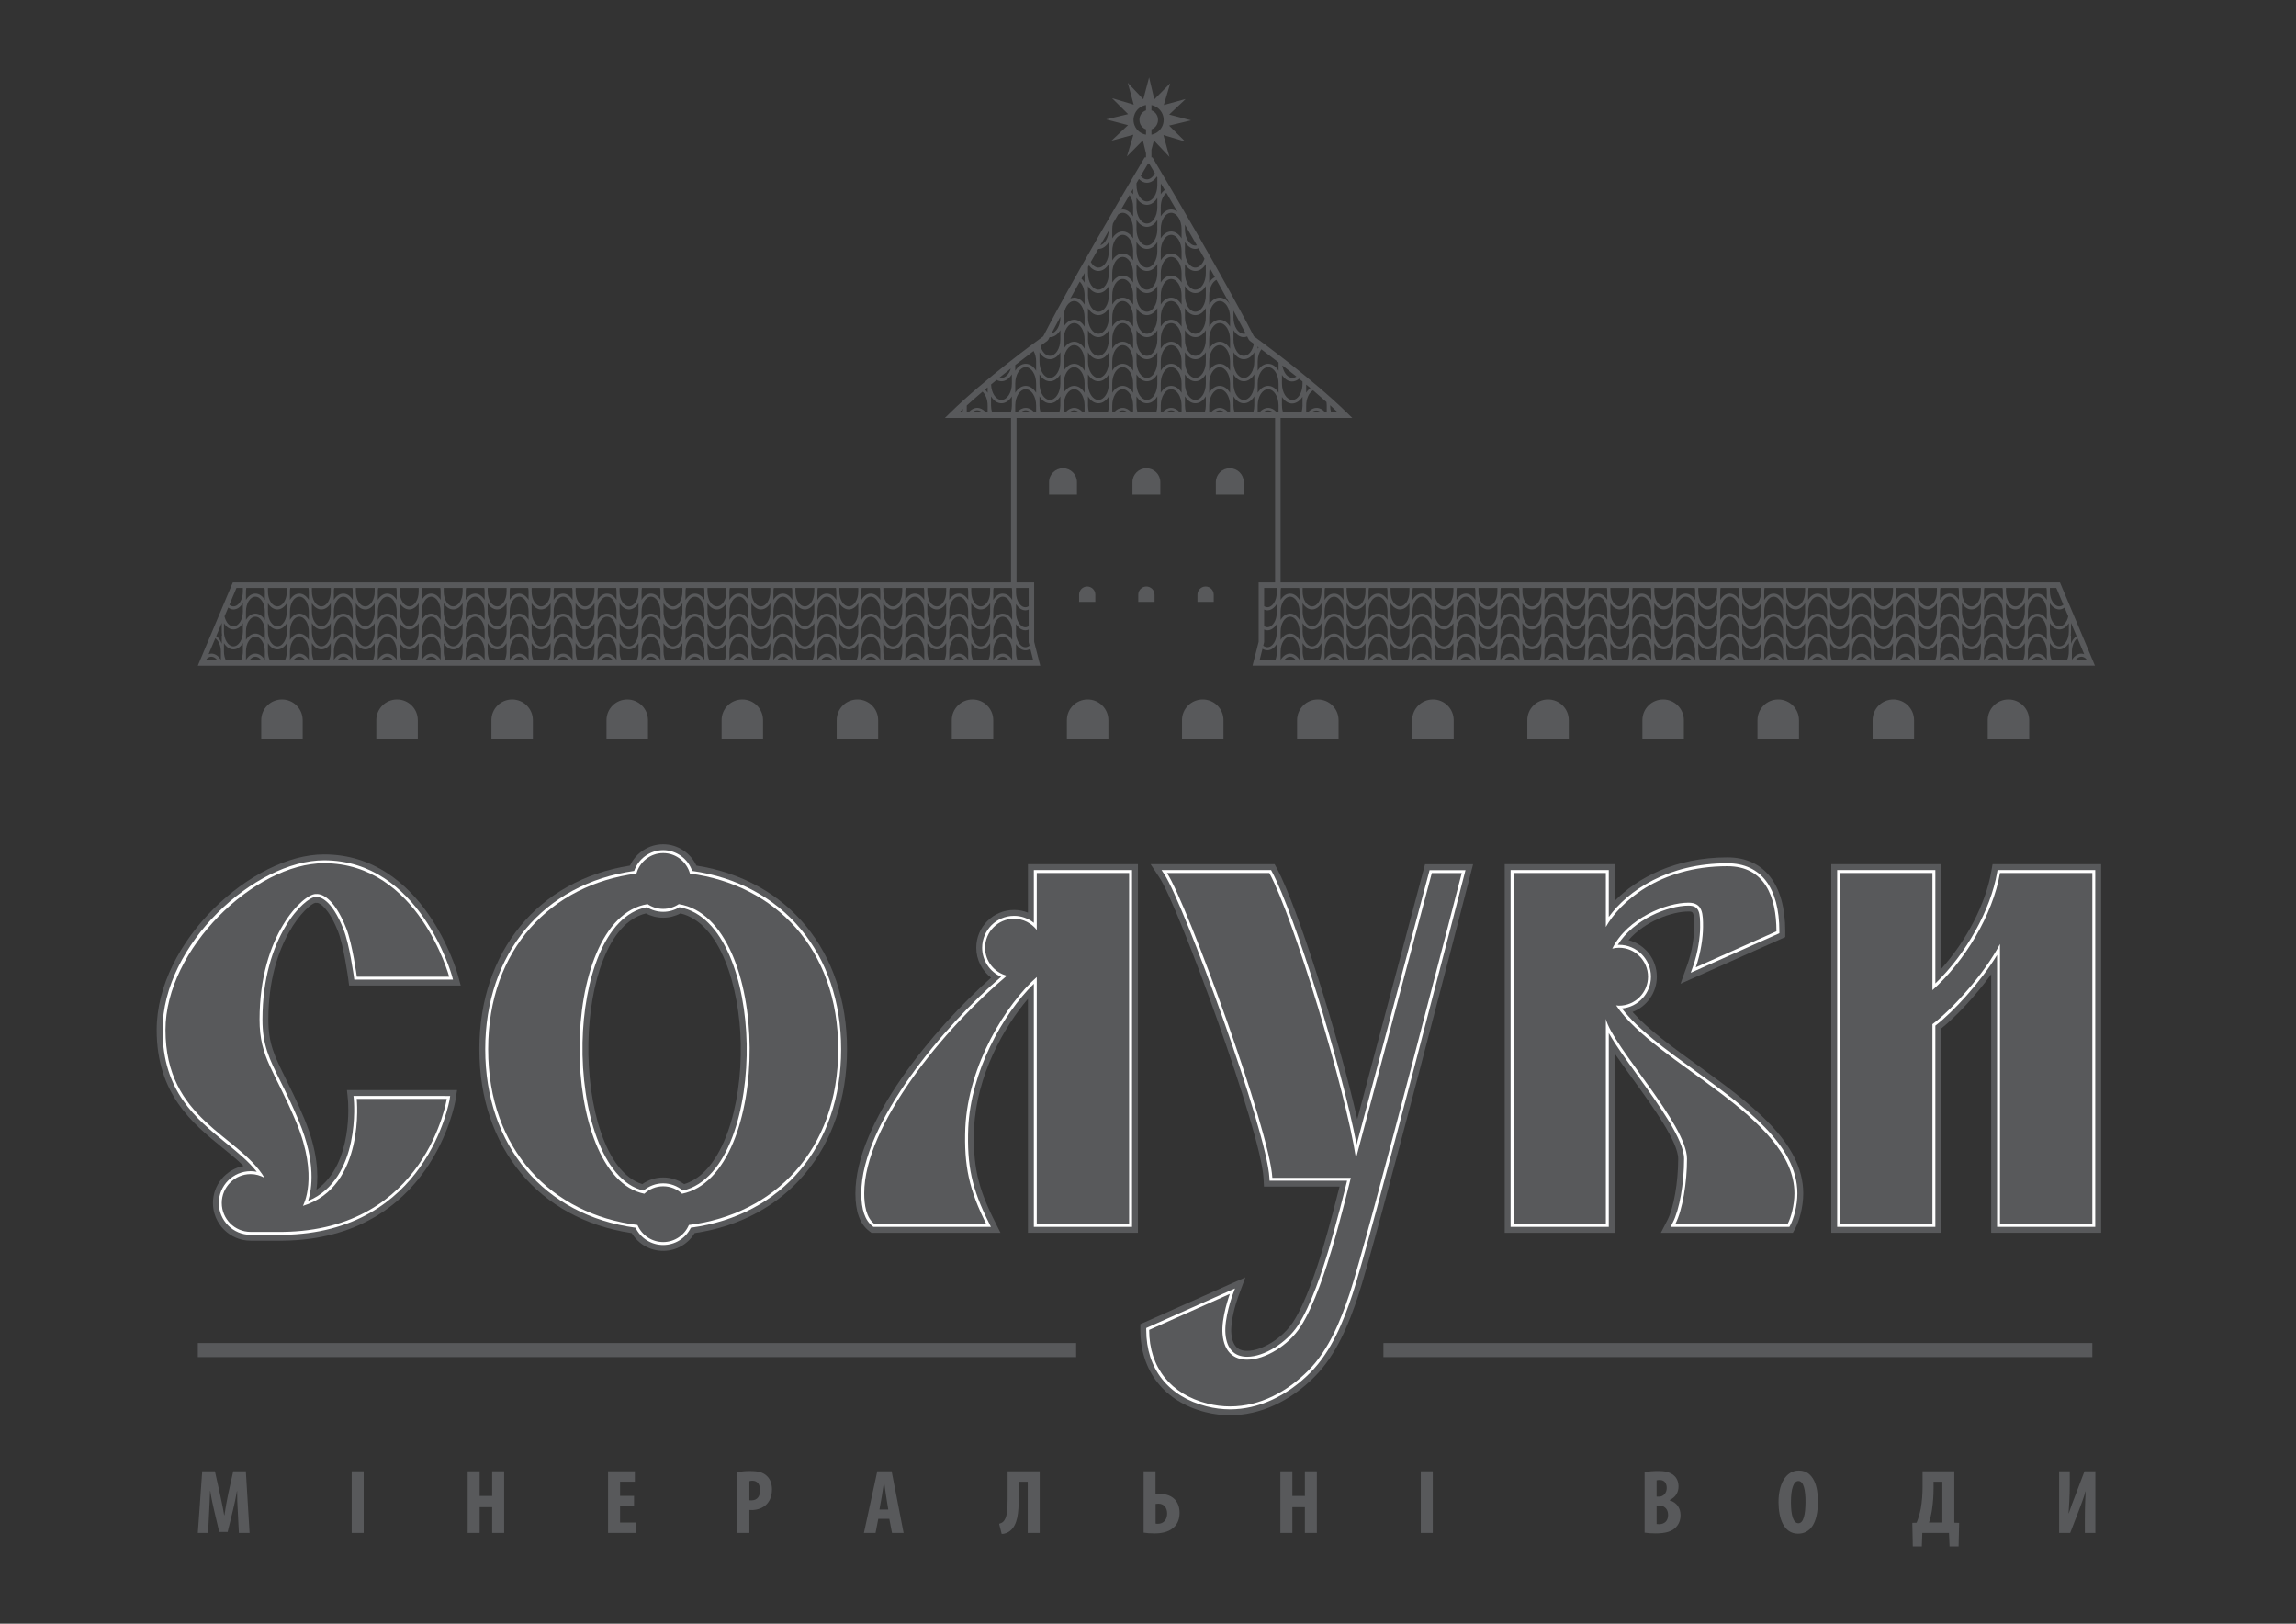 <?xml version="1.0" encoding="utf-8"?>
<!-- Generator: Adobe Illustrator 16.0.0, SVG Export Plug-In . SVG Version: 6.00 Build 0)  -->
<!DOCTYPE svg PUBLIC "-//W3C//DTD SVG 1.1//EN" "http://www.w3.org/Graphics/SVG/1.1/DTD/svg11.dtd">
<svg version="1.1" id="Layer_1" xmlns="http://www.w3.org/2000/svg" xmlns:xlink="http://www.w3.org/1999/xlink" x="0px" y="0px"
	 width="841.89px" height="595.28px" viewBox="0 0 841.89 595.28" enable-background="new 0 0 841.89 595.28" xml:space="preserve">
<rect x="0" y="0" width="841.89" height="595.28" fill="#333333" stroke="none"/>
<g>
	<g>
		<path fill="#58595B" d="M255.348,317.335c-2.176-4.693-6.914-7.812-12.175-7.812c-5.262,0-9.998,3.127-12.169,7.812
			c-33.63,5.273-55.243,31.496-55.243,67.333c0,36.1,21.873,62.383,55.887,67.414c2.41,4.006,6.752,6.504,11.526,6.504
			c4.774,0,9.115-2.498,11.529-6.504c34.012-5.031,55.884-31.316,55.884-67.414C310.586,348.836,288.973,322.608,255.348,317.335z
			 M250.856,434.113c-2.254-1.588-4.924-2.442-7.684-2.442c-2.755,0-5.423,0.854-7.678,2.442
			c-13.548-4.211-20.184-28.876-19.737-51.851c0.421-21.451,7.11-44.086,21.107-47.392c1.933,1.031,4.086,1.567,6.307,1.567
			c2.219,0,4.373-0.536,6.314-1.567c14.63,3.403,21.732,26.932,22.14,47.837C272.075,405.401,265.078,429.852,250.856,434.113z"/>
		<path fill="#58595B" d="M115.595,330.982l0.455,0.025l0.219-0.025c0.995,0.017,4.3,1.952,7.68,10.494
			c2.101,5.322,3.672,16.91,3.689,17.027l0.377,2.804h40.917l-1.106-4.082c-0.122-0.436-12.358-43.988-49.014-43.988
			c-26.226,0-61.365,31.815-61.365,64.356c0,23.587,13.282,34.366,23.95,43.025c2.822,2.288,5.551,4.51,7.921,6.835
			c-6.386,1.216-11.233,6.844-11.233,13.58c0,7.627,6.203,13.83,13.824,13.83l8.097,0.005c1.715,0,3.158,0,3.648-0.005
			c54.735-0.642,63.276-50.971,63.354-51.482l0.585-3.733l-40.376-0.019l0.362,3.563c0.023,0.26,2.197,23.443-11.52,32.957
			c0.75-5.632,0.393-14.35-4.463-25.976c-2.571-6.161-4.934-10.904-6.829-14.723c-4.102-8.256-6.364-12.8-6.364-21.656
			C98.402,344.878,112.895,331.499,115.595,330.982z"/>
		<path fill="#58595B" d="M497.686,410.297c-6.76-29.857-21.78-77.613-29.399-91.774l-0.918-1.698h-45.477l3.315,5.013
			c6.895,10.418,37.215,92.864,38.104,110.132l0.16,3.06h27.715c-1.254,5.028-3.559,14.01-6.014,22.29
			c-2.129,7.191-6.396,20.319-11.062,27.425c-3.792,5.789-11.336,10.501-16.804,10.501c-2.252,0-5.295-0.659-5.802-6.358
			c-0.39-4.416,1.66-11.157,2.481-13.382l2.67-7.204l-38.516,17.166v2.1c0,15.093,8.889,26.353,23.788,30.122
			c3.01,0.767,6.082,1.152,9.128,1.152c10.914,0,21.898-5.001,30.95-14.087c8.105-8.145,12.607-19.476,15.948-29.485
			c6.411-19.247,39.738-148.871,41.152-154.379l1.041-4.04H522.53L497.686,410.297z"/>
		<path fill="#58595B" d="M376.922,334.577c-1.599-0.637-3.325-0.979-5.094-0.979c-7.645,0-13.855,6.214-13.855,13.854
			c0,4.4,2.091,8.42,5.444,10.977c-21.27,18.894-49.762,53.104-49.762,79.072c0,6.701,1.642,11.215,5.012,13.793l0.871,0.665h47.315
			l-2.34-4.684c-6.056-12.093-7.835-20.285-7.322-33.681c0.891-19.333,10.916-37.048,19.731-47.41v85.774h40.328V316.824h-40.328
			V334.577z"/>
		<path fill="#58595B" d="M622.591,390.637c-9.313-6.735-18.202-13.16-23.981-19.625c5.206-1.988,8.915-7.04,8.915-12.938
			c0-6.438-4.419-11.869-10.383-13.412c5.964-6.878,15.86-10.494,21.987-10.494c1.664,0,2.111,0,2.111,5.67
			c0,3.367-0.766,8.906-2.484,13.7l-2.548,7.126l38.41-17.117v-2.104c0-17.233-7.742-27.116-21.231-27.116
			c-19.137,0-33.055,7.511-41.323,15.969v-13.471h-40.325v135.135h40.325v-65.757c1.946,2.871,4.208,5.987,6.578,9.271
			c7.448,10.302,16.714,23.117,16.714,29.374c0,8.592-1.641,18.009-3.918,22.393l-2.438,4.719h48.41l0.918-1.697
			c1.391-2.577,2.883-7.67,2.883-12.761C661.21,418.591,641.58,404.379,622.591,390.637z"/>
		<path fill="#58595B" d="M730.625,316.824l-0.461,2.683c-2.038,11.831-9.127,25.414-18.353,35.69v-38.373h-40.324v135.135h40.324
			v-74.893c5.441-4.378,12.615-12.021,18.308-19.854v94.746h40.325V316.824H730.625z"/>
	</g>
	<g>
		<path fill="#FFFFFF" d="M243.173,312.756c4.697,0,8.62,3.188,9.816,7.506c31.106,4.081,54.366,27.518,54.366,64.406
			c0,37.036-23.476,60.506-54.761,64.44c-1.549,3.673-5.185,6.25-9.421,6.25c-4.237,0-7.869-2.577-9.418-6.25
			c-31.283-3.931-54.761-27.399-54.761-64.44c0-36.893,23.259-60.329,54.369-64.406
			C234.558,315.944,238.475,312.756,243.173,312.756 M243.173,333.207c-2.117,0-4.082-0.642-5.713-1.747
			c-33.43,5.327-32.722,99.882-1.199,106.179c1.824-1.688,4.235-2.736,6.912-2.736c2.675,0,5.087,1.049,6.911,2.736
			c33.295-6.65,33.229-100.693-1.195-106.179C247.253,332.565,245.291,333.207,243.173,333.207 M243.173,311.683
			c-4.795,0-9.067,3.096-10.633,7.607c-33.205,4.66-54.619,30.25-54.619,65.378c0,35.331,21.607,60.954,55.103,65.431
			c1.891,3.862,5.807,6.333,10.149,6.333c4.343,0,8.262-2.471,10.151-6.333c33.499-4.485,55.106-30.1,55.106-65.431
			c0-35.128-21.416-60.714-54.619-65.374C252.246,314.778,247.969,311.683,243.173,311.683L243.173,311.683z M243.173,334.281
			c2.113,0,4.159-0.584,5.949-1.694c16.416,2.986,24.22,27.221,24.668,50.074c0.456,23.34-6.68,49.97-23.403,53.816
			c-2.044-1.709-4.583-2.648-7.214-2.648c-2.63,0-5.172,0.939-7.216,2.648c-15.31-3.596-22.836-29.874-22.358-54.256
			c0.445-22.715,7.925-46.747,23.629-49.635C239.011,333.697,241.056,334.281,243.173,334.281L243.173,334.281z"/>
		<path fill="#FFFFFF" d="M118.811,316.473c34.606,0,45.892,41.601,45.892,41.601h-33.861c0,0-1.61-12.029-3.89-17.787
			c-4.628-11.706-9.383-12.54-10.679-12.54c-0.212,0-0.333,0.025-0.341,0.025l0,0c-0.06-0.009-0.126-0.013-0.19-0.013
			c-4.514,0.004-20.57,14.958-20.57,46.037c0,14.09,5.472,18.542,13.441,37.628c8.478,20.291,2.449,30.678,2.449,30.678
			c23.082-7.077,19.735-39.24,19.735-39.24l33.017,0.021c0,0-7.558,48.132-60.195,48.751c-0.488,0.008-1.915,0.008-3.613,0.008
			c-3.4,0-7.883-0.008-8.097-0.008c-5.846,0-10.59-4.741-10.59-10.599c0-5.847,4.744-10.592,10.59-10.592
			c1.851,0,3.574,0.516,5.087,1.354c-9.556-15.849-36.315-21.228-36.315-54.203C60.68,347.859,93.442,316.473,118.811,316.473
			 M118.811,315.399c-25.302,0-59.204,30.745-59.204,62.194c0,22.561,12.299,32.543,23.152,41.35
			c4.284,3.478,8.378,6.8,11.41,10.657c-0.744-0.156-1.496-0.23-2.261-0.23c-6.431,0-11.661,5.23-11.661,11.664
			c0,6.432,5.23,11.672,11.661,11.672h0.597l7.5,0.009c1.704,0,3.137,0,3.625-0.009c52.933-0.624,61.164-49.17,61.242-49.66
			l0.194-1.24h-1.254l-33.017-0.017h-1.19l0.122,1.187c0.032,0.301,2.774,29.224-16.754,37.304
			c1.367-4.213,3.004-14.012-3.373-29.271c-2.542-6.09-4.787-10.606-6.768-14.593c-4.109-8.269-6.591-13.256-6.591-22.62
			c0-30.501,15.64-44.961,19.499-44.965l0.133,0.014l0.221-0.018c0.011,0,0.02,0,0.027,0c1.059,0,5.408,0.658,9.832,11.853
			c2.202,5.574,3.808,17.418,3.826,17.532l0.122,0.929h0.938h33.861h1.402l-0.367-1.346
			C165.622,357.369,153.831,315.399,118.811,315.399L118.811,315.399z"/>
		<path fill="#FFFFFF" d="M465.438,320.052c8.942,16.617,27.924,79.42,31.774,104.606l27.804-104.573h10.964
			c0,0-34.639,134.799-41.098,154.163c-3.248,9.742-7.582,20.603-15.173,28.227c-7.688,7.719-17.68,13.134-28.647,13.134
			c-2.726,0-5.517-0.336-8.341-1.053c-13.307-3.368-21.349-13.097-21.349-26.99l29.584-13.189c0,0-3.219,8.663-2.674,14.796
			c0.59,6.65,4.32,9.302,9.024,9.302c6.591,0,15.087-5.217,19.508-11.955c5.201-7.93,9.777-22.61,11.459-28.281
			c3.707-12.518,7.04-26.437,7.04-26.437h-28.777c-0.886-17.284-31.321-100.693-38.631-111.749H465.438 M466.081,318.979h-0.644
			h-37.532h-1.997l1.101,1.668c6.957,10.52,37.561,93.769,38.456,111.208l0.056,1.02h1.016h27.411
			c-0.922,3.768-3.704,14.936-6.701,25.062c-2.167,7.308-6.521,20.661-11.328,27.997c-4.221,6.428-12.397,11.469-18.611,11.469
			c-4.721,0-7.474-2.878-7.956-8.326c-0.516-5.816,2.583-14.241,2.612-14.325l0.889-2.39l-2.331,1.036l-29.584,13.188l-0.638,0.287
			v0.694c0,14.248,8.076,24.467,22.158,28.029c2.837,0.722,5.734,1.086,8.604,1.086c10.326,0,20.771-4.777,29.406-13.448
			c7.791-7.829,12.177-18.875,15.434-28.647c6.395-19.174,40.768-152.882,41.117-154.232l0.344-1.341h-1.383h-10.964h-0.826
			l-0.209,0.795l-26.546,99.835c-5.276-27.966-22.678-84.532-31.052-100.097L466.081,318.979L466.081,318.979z"/>
		<path fill="#FFFFFF" d="M414.015,320.052v128.677h-33.859v-90.531c-11.232,9.979-25.127,32.078-26.199,55.247
			c-0.534,14.077,1.423,22.812,7.664,35.284h-40.99c-3.027-2.317-3.743-6.948-3.743-11.228c0-24.983,29.409-60.611,52.314-79.793
			c-4.589-1.179-7.996-5.303-7.996-10.256c0-5.867,4.756-10.62,10.622-10.62c3.397,0,6.38,1.618,8.328,4.099v-20.879H414.015
			 M415.088,318.979h-1.073h-33.859h-1.073v1.073v18.272c-2.049-1.651-4.587-2.565-7.254-2.565c-6.447,0-11.696,5.248-11.696,11.693
			c0,4.656,2.777,8.798,6.947,10.65c-20.421,17.546-51.265,53.431-51.265,79.398c0,5.984,1.363,9.932,4.165,12.078l0.289,0.222
			h0.363h40.99h1.737l-0.778-1.554c-6.242-12.477-8.076-20.922-7.55-34.762c0.947-20.522,12.527-41.57,24.052-52.822v88.065v1.072
			h1.073h33.859h1.073v-1.072V320.052V318.979L415.088,318.979z"/>
		<path fill="#FFFFFF" d="M633.387,317.562c13.716,0,17.994,11.229,17.994,23.881l-29.578,13.185
			c1.781-4.986,2.668-10.866,2.668-14.79c0-4.631,0-8.906-5.342-8.906c-8.066,0-22.364,5.63-27.946,16.845
			c0.801-0.197,1.626-0.323,2.483-0.323c5.869,0,10.623,4.752,10.623,10.621c0,5.858-4.754,10.623-10.623,10.623
			c-0.357,0-0.702-0.072-1.058-0.104c14.4,21.65,65.37,40.745,65.37,68.909c0,4.279-1.247,8.91-2.496,11.228h-41.168
			c2.672-5.175,4.274-15.322,4.274-23.881c0-12.654-27.443-41.345-29.758-51.327v75.208h-33.857V320.052h33.857v19.785
			C593.817,330.931,608.258,317.562,633.387,317.562 M633.387,316.49c-21.778,0-36.482,9.998-43.482,19.688v-16.127v-1.073h-1.073
			h-33.857h-1.074v1.073v128.677v1.072h1.074h33.857h1.073v-1.072v-70.011c2.335,4.216,6.212,9.573,10.491,15.488
			c8.024,11.107,17.119,23.685,17.119,30.642c0,9.04-1.709,18.654-4.153,23.388l-0.816,1.565h1.77h41.168h0.64l0.303-0.565
			c1.308-2.423,2.628-7.229,2.628-11.734c0-17.813-19.184-31.688-37.734-45.112c-10.685-7.737-20.825-15.073-26.59-22.667
			c5.953-0.541,10.631-5.556,10.631-11.648c0-6.446-5.247-11.693-11.693-11.693c-0.156,0-0.315,0-0.479,0.009
			c5.876-9.397,18.499-14.385,25.942-14.385c4.082,0,4.271,2.688,4.271,7.833c0,3.549-0.805,9.385-2.606,14.43l-0.844,2.363
			l2.288-1.023l29.581-13.184l0.637-0.285v-0.695C652.455,325.349,645.684,316.49,633.387,316.49L633.387,316.49z"/>
		<path fill="#FFFFFF" d="M767.215,320.052v128.677h-33.861V346.077c-5.885,11.224-17.825,24.241-24.771,29.404v73.247h-33.861
			V320.052h33.861v42.953c11.757-10.515,22.095-27.443,24.771-42.953H767.215 M768.284,318.979h-1.069h-33.861h-0.904l-0.152,0.893
			c-2.379,13.776-11.364,29.82-22.643,40.674v-40.493v-1.073h-1.072h-33.861h-1.074v1.073v128.677v1.072h1.074h33.861h1.072v-1.072
			v-72.712c6.701-5.128,16.589-16.012,22.626-25.89v98.602v1.072h1.073h33.861h1.069v-1.072V320.052V318.979L768.284,318.979z"/>
	</g>
	<g>
		<g>
			<path fill="#58595B" d="M87.195,554.087c-0.14-2.144-0.264-5.06-0.239-7.473h-0.059c-0.407,2.413-1.01,5.192-1.445,6.939
				l-1.977,8.08h-3.088l-1.878-7.945c-0.44-1.807-1.038-4.632-1.405-7.074H77.03c-0.063,2.442-0.233,5.299-0.336,7.551l-0.393,7.838
				h-3.763l1.613-22.602h4.66l1.813,8.181c0.602,2.852,1.173,5.364,1.574,7.915h0.101c0.34-2.513,0.838-5.063,1.405-7.915
				l1.815-8.181h4.626l1.373,22.602h-3.925L87.195,554.087z"/>
			<path fill="#58595B" d="M133.349,539.401v22.602h-4.391v-22.602H133.349z"/>
			<path fill="#58595B" d="M175.875,539.401v9.047h4.594v-9.047h4.39v22.602h-4.39v-9.45h-4.594v9.45h-4.396v-22.602H175.875z"/>
			<path fill="#58595B" d="M232.491,552.071h-5.126v6.113h5.798v3.818h-10.199v-22.602h9.826v3.821h-5.425v5.2h5.126V552.071z"/>
			<path fill="#58595B" d="M270.391,539.735c1.24-0.267,2.917-0.441,4.588-0.441c2.617,0,4.697,0.373,6.145,1.75
				c1.339,1.173,1.938,3.051,1.938,4.957c0,2.447-0.735,4.195-1.911,5.437c-1.404,1.509-3.65,2.178-5.493,2.178
				c-0.304,0-0.579,0-0.876-0.035v8.423h-4.392V539.735z M274.783,550.028c0.231,0.031,0.467,0.031,0.742,0.031
				c2.213,0,3.181-1.576,3.181-3.686c0-1.978-0.797-3.521-2.845-3.521c-0.406,0-0.81,0.068-1.078,0.168V550.028z"/>
			<path fill="#58595B" d="M322.047,556.835l-1.008,5.168h-4.261l4.898-22.602h5.266l4.389,22.602h-4.255l-0.978-5.168H322.047z
				 M325.702,553.414l-0.744-4.727c-0.231-1.374-0.536-3.656-0.735-5.131h-0.103c-0.229,1.515-0.562,3.828-0.797,5.131l-0.846,4.727
				H325.702z"/>
			<path fill="#58595B" d="M381.238,539.401v22.602h-4.394v-18.78h-3.319v5.972c0,5.193-0.337,9.858-3.185,12.066
				c-0.843,0.672-1.904,1.111-3.047,1.111l-0.94-3.725c0.536-0.136,1.102-0.4,1.506-0.773c1.343-1.374,1.612-3.885,1.612-8.276
				v-10.196H381.238z"/>
			<path fill="#58595B" d="M423.702,539.401v8.456c0.369-0.07,0.866-0.142,1.785-0.142c4.283,0,7.032,2.619,7.032,6.911
				c0,2.25-0.704,3.885-1.874,5.101c-1.541,1.601-3.985,2.445-7.212,2.445c-1.673,0-3.088-0.103-4.088-0.275v-22.496H423.702z
				 M423.731,558.577c0.31,0.07,0.582,0.07,0.837,0.07c2.256,0,3.393-1.709,3.393-3.759c0-2.036-1.103-3.615-3.22-3.615
				c-0.368,0-0.737,0.034-1.01,0.091V558.577z"/>
			<path fill="#58595B" d="M473.876,539.401v9.047h4.599v-9.047h4.385v22.602h-4.385v-9.45h-4.599v9.45h-4.396v-22.602H473.876z"/>
			<path fill="#58595B" d="M525.361,539.401v22.602h-4.39v-22.602H525.361z"/>
			<path fill="#58595B" d="M603.035,539.735c1.344-0.297,3.127-0.441,4.996-0.441c2.114,0,4.158,0.274,5.741,1.619
				c1.201,1.001,1.702,2.513,1.702,4.087c0,2.02-1.032,3.955-3.25,4.927v0.133c2.626,0.742,3.992,2.887,3.992,5.408
				c0,1.836-0.6,3.316-1.673,4.421c-1.345,1.477-3.626,2.284-7.41,2.284c-1.68,0-3.093-0.103-4.099-0.275V539.735z M607.437,548.688
				h0.938c1.572,0,2.778-1.341,2.778-3.185c0-1.639-0.771-2.913-2.544-2.913c-0.506,0-0.91,0.028-1.173,0.131V548.688z
				 M607.437,558.717c0.263,0.067,0.595,0.067,0.972,0.067c1.811,0,3.246-1.104,3.246-3.387c0-2.279-1.54-3.454-3.279-3.454h-0.938
				V558.717z"/>
			<path fill="#58595B" d="M666.6,550.3c0,8.521-3.019,11.971-7.313,11.971c-5.136,0-7.145-5.436-7.145-11.639
				c0-6.17,2.451-11.506,7.479-11.506C665.062,539.126,666.6,545.134,666.6,550.3z M656.697,550.7c0,5.133,0.972,7.748,2.754,7.748
				c1.88,0,2.585-3.353,2.585-7.945c0-3.957-0.604-7.544-2.61-7.544C657.669,542.959,656.697,545.841,656.697,550.7z"/>
			<path fill="#58595B" d="M716.599,539.401v18.846l1.78,0.068l-0.205,8.616h-3.313l-0.209-4.929h-9.784l-0.172,4.929h-3.311
				l-0.177-8.616l1.574-0.068c0.71-1.712,1.176-3.423,1.545-5.263c0.438-2.587,0.642-5.235,0.642-7.88v-5.703H716.599z
				 M708.993,545.841c0,2.582-0.21,5.197-0.571,7.611c-0.238,1.644-0.641,3.354-1.102,4.732h4.889v-14.962h-3.216V545.841z"/>
			<path fill="#58595B" d="M758.929,539.401v4.995c0,4.155-0.265,8.048-0.432,10.406h0.064c0.638-1.95,1.778-4.939,2.449-6.651
				l3.317-8.75h3.997v22.602h-3.856V556.9c0-4.521,0.168-7.873,0.294-10.153h-0.061c-0.54,2.007-1.541,4.724-2.283,6.637
				l-3.321,8.619h-4.057v-22.602H758.929z"/>
		</g>
	</g>
	<g>
		<rect x="72.538" y="492.381" fill="#58595B" width="322.053" height="5.15"/>
		<rect x="507.274" y="492.381" fill="#58595B" width="259.94" height="5.15"/>
	</g>
	<g>
		<path fill="#58595B" d="M398.809,256.44c-4.203,0-7.606,3.396-7.606,7.596v6.807h15.212v-6.807
			C406.415,259.837,402.998,256.44,398.809,256.44z"/>
		<path fill="#58595B" d="M356.608,256.44c-4.197,0-7.611,3.4-7.611,7.596v6.807h15.209v-6.807
			C364.206,259.841,360.803,256.44,356.608,256.44z"/>
		<path fill="#58595B" d="M314.405,256.44c-4.209,0-7.607,3.396-7.607,7.596v6.807h15.201v-6.807
			C321.999,259.837,318.604,256.44,314.405,256.44z"/>
		<path fill="#58595B" d="M272.199,256.44c-4.203,0-7.601,3.396-7.601,7.596v6.807h15.192v-6.807
			C279.791,259.837,276.397,256.44,272.199,256.44z"/>
		<path fill="#58595B" d="M229.998,256.44c-4.204,0-7.608,3.4-7.608,7.596v6.807h15.209v-6.807
			C237.599,259.841,234.187,256.44,229.998,256.44z"/>
		<path fill="#58595B" d="M187.79,256.44c-4.205,0-7.603,3.396-7.603,7.596v6.807h15.204v-6.807
			C195.391,259.837,191.988,256.44,187.79,256.44z"/>
		<path fill="#58595B" d="M145.575,256.44c-4.185,0-7.594,3.396-7.594,7.596v6.807h15.213v-6.807
			C153.193,259.837,149.787,256.44,145.575,256.44z"/>
		<path fill="#58595B" d="M103.385,256.44c-4.201,0-7.594,3.396-7.594,7.596v6.807h15.194v-6.807
			C110.986,259.837,107.583,256.44,103.385,256.44z"/>
		<path fill="#58595B" d="M441.007,256.44c-4.195,0-7.599,3.396-7.599,7.596v6.807h15.209v-6.807
			C448.617,259.837,445.205,256.44,441.007,256.44z"/>
		<path fill="#58595B" d="M483.214,256.44c-4.186,0-7.603,3.396-7.603,7.596v6.807h15.209v-6.807
			C490.82,259.837,487.418,256.44,483.214,256.44z"/>
		<path fill="#58595B" d="M525.414,256.44c-4.188,0-7.59,3.396-7.59,7.596v6.807h15.213v-6.807
			C533.037,259.837,529.624,256.44,525.414,256.44z"/>
		<path fill="#58595B" d="M567.626,256.44c-4.187,0-7.594,3.396-7.594,7.596v6.807h15.203v-6.807
			C575.235,259.837,571.825,256.44,567.626,256.44z"/>
		<path fill="#58595B" d="M609.826,256.44c-4.192,0-7.595,3.396-7.595,7.596v6.807h15.2v-6.807
			C617.432,259.837,614.029,256.44,609.826,256.44z"/>
		<path fill="#58595B" d="M652.036,256.44c-4.199,0-7.606,3.396-7.606,7.596v6.807h15.218v-6.807
			C659.647,259.837,656.236,256.44,652.036,256.44z"/>
		<path fill="#58595B" d="M694.235,256.44c-4.186,0-7.585,3.396-7.585,7.596v6.807h15.198v-6.807
			C701.849,259.837,698.44,256.44,694.235,256.44z"/>
		<path fill="#58595B" d="M736.451,256.44c-4.187,0-7.597,3.396-7.597,7.596v6.807h15.204v-6.807
			C744.059,259.837,740.645,256.44,736.451,256.44z"/>
		<path fill="#58595B" d="M401.628,218.001c0-1.644-1.337-2.977-2.978-2.977c-1.636,0-2.971,1.333-2.971,2.977v2.672h5.949V218.001z
			"/>
		<path fill="#58595B" d="M420.346,215.024c-1.627,0-2.969,1.333-2.969,2.977v2.672h5.965v-2.672
			C423.342,216.357,421.991,215.024,420.346,215.024z"/>
		<path fill="#58595B" d="M445.043,218.001c0-1.644-1.342-2.977-2.984-2.977c-1.631,0-2.978,1.333-2.978,2.977v2.672h5.962V218.001z
			"/>
		<path fill="#58595B" d="M420.346,171.66c-2.815,0-5.104,2.285-5.104,5.108v4.563h10.22v-4.563
			C425.462,173.945,423.174,171.66,420.346,171.66z"/>
		<path fill="#58595B" d="M394.89,176.769c0-2.823-2.293-5.108-5.109-5.108c-2.84,0-5.114,2.285-5.114,5.108v4.563h10.224V176.769z"
			/>
		<path fill="#58595B" d="M450.938,171.66c-2.833,0-5.116,2.285-5.116,5.108v4.563h10.229v-4.563
			C456.052,173.945,453.765,171.66,450.938,171.66z"/>
		<path fill="#58595B" d="M461.51,213.533v21.782l-2.234,8.731h308.894l-12.824-30.514H469.561v-60.316h26.288l-1.947-1.905
			c-12.66-12.41-31.835-26.359-34.127-28.015c-1.148-2.296-10.414-20.47-36.861-65.045l-0.317-0.547h-0.389v-2.818l0.899-3.396
			l5.7,6.031l-2.201-8.01l7.972,2.374l-5.909-5.844l8.077-1.932l-8.035-2.111l6.044-5.708l-8.018,2.205l2.36-7.977l-5.839,5.909
			l-1.911-8.08l-2.118,8.037l-5.711-6.036l2.188,8.018l-7.958-2.382l5.905,5.857l-8.074,1.928l8.03,2.104l-6.036,5.704l8.019-2.194
			l-2.375,7.969l5.847-5.902l1.144,4.789v1.466h-0.482l-0.323,0.547c-26.426,44.583-35.709,62.749-36.864,65.045
			c-2.284,1.649-21.443,15.604-34.123,28.015l-1.941,1.905h24.245v60.316H85.367l-12.829,30.514h308.898l-2.237-8.731v-21.782
			h-6.467v-60.316h94.811v60.316H461.51z M377.504,236.711c-0.455,0.352-0.953,0.581-1.488,0.581c-1.908,0-3.468-2.446-3.468-5.446
			v-3.076c0.84,1.406,2.072,2.313,3.468,2.313c0.411,0,0.794-0.121,1.169-0.277v4.633L377.504,236.711z M377.186,229.592
			c-0.369,0.21-0.758,0.366-1.169,0.366c-1.908,0-3.468-2.439-3.468-5.442v-3.074c0.84,1.397,2.072,2.316,3.468,2.316
			c0.411,0,0.794-0.123,1.169-0.278V229.592z M371.134,216.875v3.063c-0.84-1.393-2.075-2.305-3.466-2.305
			c-1.406,0-2.624,0.912-3.466,2.305v-3.063c0-0.465,0.059-0.901,0.13-1.327h6.666C371.073,215.974,371.134,216.41,371.134,216.875z
			 M356.809,242.038c-0.415-0.897-0.674-1.985-0.674-3.17v-3.092c0.854,1.403,2.072,2.312,3.472,2.312
			c1.387,0,2.616-0.908,3.459-2.312v3.092c0,1.185-0.255,2.272-0.672,3.17H356.809z M340.697,242.038
			c-0.417-0.897-0.671-1.985-0.671-3.17v-3.092c0.84,1.403,2.069,2.312,3.467,2.312c1.388,0,2.62-0.908,3.458-2.312v3.092
			c0,1.185-0.26,2.272-0.674,3.17H340.697z M324.573,242.038c-0.418-0.897-0.676-1.985-0.676-3.17v-3.092
			c0.839,1.403,2.076,2.312,3.475,2.312c1.379,0,2.624-0.908,3.462-2.312v3.092c0,1.185-0.26,2.272-0.675,3.17H324.573z
			 M308.449,242.038c-0.417-0.897-0.674-1.985-0.674-3.17v-3.092c0.844,1.403,2.072,2.312,3.459,2.312
			c1.397,0,2.641-0.908,3.472-2.312v3.092c0,1.185-0.255,2.272-0.672,3.17H308.449z M292.333,242.038
			c-0.417-0.897-0.677-1.985-0.677-3.17v-3.092c0.849,1.403,2.083,2.312,3.468,2.312c1.391,0,2.624-0.908,3.47-2.312v3.092
			c0,1.185-0.26,2.272-0.676,3.17H292.333z M276.212,242.038c-0.42-0.897-0.68-1.985-0.68-3.17v-3.092
			c0.851,1.403,2.086,2.312,3.479,2.312c1.383,0,2.619-0.908,3.456-2.312v3.092c0,1.185-0.261,2.272-0.675,3.17H276.212z
			 M260.096,242.038c-0.421-0.897-0.677-1.985-0.677-3.17v-3.092c0.838,1.403,2.074,2.312,3.464,2.312
			c1.385,0,2.629-0.908,3.468-2.312v3.092c0,1.185-0.253,2.272-0.67,3.17H260.096z M243.973,242.038
			c-0.152-0.329-0.293-0.68-0.399-1.064c-0.174-0.648-0.277-1.357-0.277-2.105v-3.092c0.845,1.403,2.082,2.312,3.474,2.312
			c1.385,0,2.611-0.9,3.458-2.294v3.074c0,1.185-0.255,2.272-0.675,3.17H243.973z M227.859,242.038
			c-0.415-0.897-0.673-1.985-0.673-3.17v-3.092c0.836,1.403,2.079,2.312,3.467,2.312c1.391,0,2.625-0.908,3.463-2.312v3.092
			c0,1.185-0.257,2.272-0.675,3.17H227.859z M211.742,242.038c-0.42-0.897-0.676-1.985-0.676-3.17v-3.092
			c0.838,1.403,2.074,2.312,3.466,2.312c1.394,0,2.618-0.908,3.462-2.312v3.092c0,1.185-0.256,2.272-0.675,3.17H211.742z
			 M195.617,242.038c-0.417-0.897-0.677-1.985-0.677-3.17v-3.092c0.847,1.403,2.073,2.312,3.464,2.312s2.625-0.908,3.475-2.312
			v3.092c0,1.185-0.26,2.272-0.678,3.17H195.617z M179.493,242.038c-0.419-0.897-0.679-1.985-0.679-3.17v-3.092
			c0.851,1.403,2.085,2.312,3.48,2.312c1.392,0,2.618-0.908,3.462-2.312v3.092c0,1.185-0.26,2.272-0.678,3.17H179.493z
			 M163.383,242.038c-0.422-0.897-0.681-1.985-0.681-3.17v-3.092c0.844,1.403,2.078,2.312,3.47,2.312
			c1.393,0,2.63-0.908,3.466-2.312v3.092c0,1.185-0.256,2.272-0.675,3.17H163.383z M147.259,242.038
			c-0.416-0.897-0.677-1.985-0.677-3.17v-3.092c0.833,1.403,2.077,2.312,3.458,2.312c1.402,0,2.64-0.908,3.476-2.312v3.092
			c0,1.185-0.259,2.272-0.675,3.17H147.259z M131.156,242.038c-0.42-0.897-0.68-1.985-0.68-3.17v-3.064
			c0.851,1.389,2.066,2.284,3.462,2.284h0.005h0.005c1.377,0,2.604-0.896,3.448-2.284v3.064c0,1.185-0.259,2.272-0.675,3.17H131.156
			z M115.037,242.038c-0.417-0.897-0.674-1.985-0.674-3.17v-3.092c0.845,1.403,2.076,2.312,3.462,2.312
			c1.397,0,2.635-0.908,3.471-2.312v3.092c0,1.185-0.26,2.272-0.679,3.17H115.037z M98.917,242.038
			c-0.416-0.897-0.675-1.985-0.675-3.17v-3.092c0.838,1.403,2.066,2.312,3.466,2.312c1.385,0,2.622-0.908,3.463-2.312v3.092
			c0,1.185-0.257,2.272-0.676,3.17H98.917z M82.8,242.038c-0.416-0.897-0.682-1.985-0.682-3.17v-3.092
			c0.849,1.403,2.072,2.312,3.464,2.312c1.394,0,2.632-0.908,3.476-2.312v3.092c0,1.185-0.262,2.272-0.679,3.17H82.8z
			 M85.582,229.633c-1.509,0-2.782-1.534-3.251-3.667l1.353-3.215c0.578,0.404,1.208,0.689,1.898,0.689
			c1.394,0,2.632-0.931,3.476-2.318v3.07C89.058,227.192,87.498,229.633,85.582,229.633z M89.058,228.459v3.068
			c0,3.003-1.561,5.441-3.476,5.441c-1.896,0-3.464-2.438-3.464-5.441v-3.068c0.849,1.403,2.072,2.301,3.464,2.301
			C86.976,230.76,88.214,229.862,89.058,228.459z M81.468,233.126l-0.15-0.252v2.902V236c-0.438-1.259-1.166-2.199-2.041-2.777
			l2.041-4.854v0.09v3.068C81.318,232.091,81.378,232.618,81.468,233.126z M80.995,238.868v3.063
			c-0.838-1.394-2.075-2.306-3.472-2.306c-0.36,0-0.7,0.095-1.031,0.222l2.467-5.863C80.146,234.851,80.995,236.676,80.995,238.868z
			 M367.668,232.29c-1.406,0-2.624,0.915-3.466,2.313v-3.076c0-2.995,1.551-5.437,3.466-5.437c1.913,0,3.466,2.441,3.466,5.437
			v3.076C370.294,233.205,369.06,232.29,367.668,232.29z M371.134,238.868v3.063c-0.84-1.394-2.075-2.306-3.466-2.306
			c-1.406,0-2.624,0.912-3.466,2.306v-3.063c0-3.008,1.551-5.457,3.466-5.457C369.581,233.411,371.134,235.86,371.134,238.868z
			 M367.668,224.956c-1.406,0-2.624,0.909-3.466,2.317v-3.081c0-2.996,1.551-5.436,3.466-5.436c1.913,0,3.466,2.439,3.466,5.436
			v3.081C370.294,225.865,369.06,224.956,367.668,224.956z M359.607,229.633c-1.914,0-3.472-2.44-3.472-5.44v-3.07
			c0.854,1.388,2.072,2.318,3.472,2.318c1.387,0,2.616-0.931,3.459-2.318v3.07C363.066,227.192,361.52,229.633,359.607,229.633z
			 M363.066,228.459v3.068c0,3.003-1.546,5.441-3.459,5.441c-1.914,0-3.472-2.438-3.472-5.441v-3.068
			c0.854,1.403,2.072,2.301,3.472,2.301C360.994,230.76,362.223,229.862,363.066,228.459z M359.607,222.309
			c-1.914,0-3.472-2.443-3.472-5.434v-1.327h6.932v1.327C363.066,219.865,361.52,222.309,359.607,222.309z M355.014,216.875v3.063
			c-0.828-1.393-2.068-2.305-3.459-2.305c-1.397,0-2.635,0.912-3.483,2.305v-3.063c0-0.465,0.066-0.901,0.138-1.327h6.668
			C354.951,215.974,355.014,216.41,355.014,216.875z M351.554,232.29c-1.397,0-2.635,0.915-3.483,2.313v-3.076
			c0-2.995,1.563-5.437,3.483-5.437c1.9,0,3.459,2.441,3.459,5.437v3.076C354.186,233.205,352.945,232.29,351.554,232.29z
			 M355.014,238.868v3.063c-0.828-1.394-2.068-2.306-3.459-2.306c-1.397,0-2.635,0.912-3.483,2.306v-3.063
			c0-3.008,1.563-5.457,3.483-5.457C353.454,233.411,355.014,235.86,355.014,238.868z M351.554,224.956
			c-1.397,0-2.635,0.909-3.483,2.317v-3.081c0-2.996,1.563-5.436,3.483-5.436c1.9,0,3.459,2.439,3.459,5.436v3.081
			C354.186,225.865,352.945,224.956,351.554,224.956z M343.494,229.633c-1.931,0-3.467-2.44-3.467-5.44v-3.07
			c0.84,1.388,2.069,2.318,3.467,2.318c1.388,0,2.62-0.931,3.458-2.318v3.07C346.952,227.192,345.399,229.633,343.494,229.633z
			 M346.952,228.459v3.068c0,3.003-1.553,5.441-3.458,5.441c-1.931,0-3.467-2.438-3.467-5.441v-3.068
			c0.84,1.403,2.069,2.301,3.467,2.301C344.882,230.76,346.114,229.862,346.952,228.459z M343.494,222.309
			c-1.931,0-3.467-2.443-3.467-5.434v-1.327h6.926v1.327C346.952,219.865,345.399,222.309,343.494,222.309z M338.897,216.875v3.063
			c-0.845-1.393-2.077-2.305-3.467-2.305c-1.392,0-2.631,0.912-3.476,2.305v-3.063c0-0.465,0.06-0.901,0.141-1.327h6.667
			C338.831,215.974,338.897,216.41,338.897,216.875z M335.43,232.29c-1.392,0-2.631,0.915-3.476,2.313v-3.076
			c0-2.995,1.551-5.437,3.476-5.437c1.91,0,3.467,2.441,3.467,5.437v3.076C338.052,233.205,336.82,232.29,335.43,232.29z
			 M338.897,238.868v3.063c-0.845-1.394-2.077-2.306-3.467-2.306c-1.392,0-2.631,0.912-3.476,2.306v-3.063
			c0-3.008,1.551-5.457,3.476-5.457C337.34,233.411,338.897,235.86,338.897,238.868z M335.43,224.956
			c-1.392,0-2.631,0.909-3.476,2.317v-3.081c0-2.996,1.551-5.436,3.476-5.436c1.91,0,3.467,2.439,3.467,5.436v3.081
			C338.052,225.865,336.82,224.956,335.43,224.956z M327.372,229.633c-1.915,0-3.475-2.44-3.475-5.44v-3.07
			c0.839,1.388,2.076,2.318,3.475,2.318c1.379,0,2.624-0.931,3.462-2.318v3.07C330.833,227.192,329.278,229.633,327.372,229.633z
			 M330.833,228.459v3.068c0,3.003-1.556,5.441-3.462,5.441c-1.915,0-3.475-2.438-3.475-5.441v-3.068
			c0.839,1.403,2.076,2.301,3.475,2.301C328.751,230.76,329.995,229.862,330.833,228.459z M327.372,222.309
			c-1.915,0-3.475-2.443-3.475-5.434v-1.327h6.937v1.327C330.833,219.865,329.278,222.309,327.372,222.309z M322.778,216.875v3.063
			c-0.855-1.393-2.083-2.305-3.474-2.305c-1.396,0-2.623,0.912-3.468,2.305v-3.063c0-0.465,0.063-0.901,0.13-1.327h6.679
			C322.716,215.974,322.778,216.41,322.778,216.875z M319.304,232.29c-1.396,0-2.623,0.915-3.468,2.313v-3.076
			c0-2.995,1.558-5.437,3.468-5.437c1.917,0,3.474,2.441,3.474,5.437v3.076C321.923,233.205,320.695,232.29,319.304,232.29z
			 M322.778,238.868v3.063c-0.855-1.394-2.083-2.306-3.474-2.306c-1.396,0-2.623,0.912-3.468,2.306v-3.063
			c0-3.008,1.558-5.457,3.468-5.457C321.222,233.411,322.778,235.86,322.778,238.868z M319.304,224.956
			c-1.396,0-2.623,0.909-3.468,2.317v-3.081c0-2.996,1.558-5.436,3.468-5.436c1.917,0,3.474,2.439,3.474,5.436v3.081
			C321.923,225.865,320.695,224.956,319.304,224.956z M311.234,229.633c-1.894,0-3.459-2.44-3.459-5.44v-3.07
			c0.844,1.388,2.072,2.318,3.459,2.318c1.397,0,2.641-0.931,3.472-2.318v3.07C314.706,227.192,313.157,229.633,311.234,229.633z
			 M314.706,228.459v3.068c0,3.003-1.549,5.441-3.472,5.441c-1.894,0-3.459-2.438-3.459-5.441v-3.068
			c0.844,1.403,2.072,2.301,3.459,2.301C312.632,230.76,313.875,229.862,314.706,228.459z M311.234,222.309
			c-1.894,0-3.459-2.443-3.459-5.434v-1.327h6.931v1.327C314.706,219.865,313.157,222.309,311.234,222.309z M306.656,216.875v3.063
			c-0.845-1.393-2.082-2.305-3.475-2.305c-1.392,0-2.615,0.912-3.456,2.305v-3.063c0-0.465,0.061-0.901,0.129-1.327h6.668
			C306.591,215.974,306.656,216.41,306.656,216.875z M303.181,232.29c-1.392,0-2.615,0.915-3.456,2.313v-3.076
			c0-2.995,1.552-5.437,3.456-5.437c1.914,0,3.475,2.441,3.475,5.437v3.076C305.811,233.205,304.575,232.29,303.181,232.29z
			 M306.656,238.868v3.063c-0.845-1.394-2.082-2.306-3.475-2.306c-1.392,0-2.615,0.912-3.456,2.306v-3.063
			c0-3.008,1.552-5.457,3.456-5.457C305.095,233.411,306.656,235.86,306.656,238.868z M303.181,224.956
			c-1.392,0-2.615,0.909-3.456,2.317v-3.081c0-2.996,1.552-5.436,3.456-5.436c1.914,0,3.475,2.439,3.475,5.436v3.081
			C305.811,225.865,304.575,224.956,303.181,224.956z M295.124,229.633c-1.911,0-3.468-2.44-3.468-5.44v-3.07
			c0.849,1.388,2.083,2.318,3.468,2.318c1.391,0,2.624-0.931,3.47-2.318v3.07C298.594,227.192,297.033,229.633,295.124,229.633z
			 M298.594,228.459v3.068c0,3.003-1.561,5.441-3.47,5.441c-1.911,0-3.468-2.438-3.468-5.441v-3.068
			c0.849,1.403,2.083,2.301,3.468,2.301C296.515,230.76,297.748,229.862,298.594,228.459z M295.124,222.309
			c-1.911,0-3.468-2.443-3.468-5.434v-1.327h6.938v1.327C298.594,219.865,297.033,222.309,295.124,222.309z M290.534,216.875v3.063
			c-0.84-1.393-2.075-2.305-3.466-2.305c-1.39,0-2.629,0.912-3.473,2.305v-3.063c0-0.465,0.064-0.901,0.141-1.327h6.667
			C290.472,215.974,290.534,216.41,290.534,216.875z M287.067,232.29c-1.39,0-2.629,0.915-3.473,2.313v-3.076
			c0-2.995,1.561-5.437,3.473-5.437c1.906,0,3.466,2.441,3.466,5.437v3.076C289.694,233.205,288.458,232.29,287.067,232.29z
			 M290.534,238.868v3.063c-0.84-1.394-2.075-2.306-3.466-2.306c-1.39,0-2.629,0.912-3.473,2.306v-3.063
			c0-3.008,1.561-5.457,3.473-5.457C288.973,233.411,290.534,235.86,290.534,238.868z M287.067,224.956
			c-1.39,0-2.629,0.909-3.473,2.317v-3.081c0-2.996,1.561-5.436,3.473-5.436c1.906,0,3.466,2.439,3.466,5.436v3.081
			C289.694,225.865,288.458,224.956,287.067,224.956z M279.012,229.633c-1.921,0-3.479-2.44-3.479-5.44v-3.07
			c0.851,1.388,2.086,2.318,3.479,2.318c1.383,0,2.619-0.931,3.456-2.318v3.07C282.468,227.192,280.918,229.633,279.012,229.633z
			 M282.468,228.459v3.068c0,3.003-1.549,5.441-3.456,5.441c-1.921,0-3.479-2.438-3.479-5.441v-3.068
			c0.851,1.403,2.086,2.301,3.479,2.301C280.396,230.76,281.631,229.862,282.468,228.459z M279.012,222.309
			c-1.921,0-3.479-2.443-3.479-5.434v-1.327h6.935v1.327C282.468,219.865,280.918,222.309,279.012,222.309z M274.412,216.875v3.063
			c-0.843-1.393-2.078-2.305-3.468-2.305c-1.396,0-2.617,0.912-3.464,2.305v-3.063c0-0.465,0.061-0.901,0.132-1.327h6.666
			C274.35,215.974,274.412,216.41,274.412,216.875z M270.944,232.29c-1.396,0-2.617,0.915-3.464,2.313v-3.076
			c0-2.995,1.548-5.437,3.464-5.437c1.91,0,3.468,2.441,3.468,5.437v3.076C273.569,233.205,272.334,232.29,270.944,232.29z
			 M274.412,238.868v3.063c-0.843-1.394-2.078-2.306-3.468-2.306c-1.396,0-2.617,0.912-3.464,2.306v-3.063
			c0-3.008,1.548-5.457,3.464-5.457C272.854,233.411,274.412,235.86,274.412,238.868z M270.944,224.956
			c-1.396,0-2.617,0.909-3.464,2.317v-3.081c0-2.996,1.548-5.436,3.464-5.436c1.91,0,3.468,2.439,3.468,5.436v3.081
			C273.569,225.865,272.334,224.956,270.944,224.956z M262.883,229.633c-1.905,0-3.464-2.44-3.464-5.44v-3.07
			c0.838,1.388,2.074,2.318,3.464,2.318c1.385,0,2.629-0.931,3.468-2.318v3.07C266.351,227.192,264.798,229.633,262.883,229.633z
			 M266.351,228.459v3.068c0,3.003-1.553,5.441-3.468,5.441c-1.905,0-3.464-2.438-3.464-5.441v-3.068
			c0.838,1.403,2.074,2.301,3.464,2.301C264.268,230.76,265.512,229.862,266.351,228.459z M262.883,222.309
			c-1.905,0-3.464-2.443-3.464-5.434v-1.327h6.932v1.327C266.351,219.865,264.798,222.309,262.883,222.309z M258.298,216.875v3.059
			c-0.854-1.395-2.078-2.301-3.47-2.301c-1.398,0-2.619,0.912-3.468,2.305v-3.063c0-0.465,0.063-0.901,0.136-1.327h6.67
			C258.231,215.974,258.298,216.41,258.298,216.875z M254.828,232.29c-1.398,0-2.619,0.915-3.468,2.313v-3.076
			c0-2.995,1.559-5.437,3.468-5.437c1.915,0,3.47,2.441,3.47,5.437v3.063C257.444,233.199,256.221,232.29,254.828,232.29z
			 M258.298,238.868v3.053c-0.854-1.387-2.078-2.295-3.47-2.295c-1.398,0-2.619,0.912-3.468,2.306v-3.063
			c0-3.008,1.559-5.457,3.468-5.457C256.743,233.411,258.298,235.86,258.298,238.868z M254.828,224.956
			c-1.398,0-2.619,0.909-3.468,2.317v-3.081c0-2.996,1.559-5.436,3.468-5.436c1.915,0,3.47,2.439,3.47,5.436v3.068
			C257.444,225.865,256.221,224.956,254.828,224.956z M246.77,229.633c-1.439,0-2.672-1.375-3.197-3.324
			c-0.174-0.651-0.277-1.364-0.277-2.116v-3.07c0.845,1.388,2.082,2.318,3.474,2.318c1.385,0,2.611-0.925,3.458-2.305v3.057
			C250.228,227.192,248.686,229.633,246.77,229.633z M250.228,228.471v3.057c0,3.003-1.542,5.441-3.458,5.441
			c-1.439,0-2.672-1.37-3.197-3.326c-0.174-0.651-0.277-1.369-0.277-2.115v-3.068c0.845,1.403,2.082,2.301,3.474,2.301
			C248.155,230.76,249.381,229.862,250.228,228.471z M246.77,222.309c-1.439,0-2.672-1.375-3.197-3.323
			c-0.174-0.658-0.277-1.364-0.277-2.11v-1.327h6.932v1.327C250.228,219.865,248.686,222.309,246.77,222.309z M242.18,216.875v3.063
			c-0.832-1.393-2.072-2.305-3.471-2.305c-1.389,0-2.623,0.912-3.461,2.305v-3.063c0-0.465,0.058-0.901,0.13-1.327h6.665
			C242.118,215.974,242.18,216.41,242.18,216.875z M238.708,232.29c-1.389,0-2.623,0.915-3.461,2.313v-3.076
			c0-2.995,1.553-5.437,3.461-5.437c1.913,0,3.471,2.441,3.471,5.437v3.076C241.348,233.205,240.107,232.29,238.708,232.29z
			 M242.18,238.868v3.063c-0.832-1.394-2.072-2.306-3.471-2.306c-1.389,0-2.623,0.912-3.461,2.306v-3.063
			c0-3.008,1.553-5.457,3.461-5.457C240.621,233.411,242.18,235.86,242.18,238.868z M238.708,224.956
			c-1.389,0-2.623,0.909-3.461,2.317v-3.081c0-2.996,1.553-5.436,3.461-5.436c1.913,0,3.471,2.439,3.471,5.436v3.081
			C241.348,225.865,240.107,224.956,238.708,224.956z M230.653,229.633c-1.922,0-3.467-2.44-3.467-5.44v-3.07
			c0.836,1.388,2.079,2.318,3.467,2.318c1.391,0,2.625-0.931,3.463-2.318v3.07C234.116,227.192,232.564,229.633,230.653,229.633z
			 M234.116,228.459v3.068c0,3.003-1.552,5.441-3.463,5.441c-1.922,0-3.467-2.438-3.467-5.441v-3.068
			c0.836,1.403,2.079,2.301,3.467,2.301C232.044,230.76,233.278,229.862,234.116,228.459z M230.653,222.309
			c-1.922,0-3.467-2.443-3.467-5.434v-1.327h6.931v1.327C234.116,219.865,232.564,222.309,230.653,222.309z M226.065,216.875v3.063
			c-0.843-1.393-2.085-2.305-3.475-2.305c-1.383,0-2.626,0.912-3.462,2.305v-3.063c0-0.465,0.06-0.901,0.131-1.327h6.671
			C226.004,215.974,226.065,216.41,226.065,216.875z M222.59,232.29c-1.383,0-2.626,0.915-3.462,2.313v-3.076
			c0-2.995,1.546-5.437,3.462-5.437c1.911,0,3.475,2.441,3.475,5.437v3.076C225.222,233.205,223.979,232.29,222.59,232.29z
			 M226.065,238.868v3.063c-0.843-1.394-2.085-2.306-3.475-2.306c-1.383,0-2.626,0.912-3.462,2.306v-3.063
			c0-3.008,1.546-5.457,3.462-5.457C224.501,233.411,226.065,235.86,226.065,238.868z M222.59,224.956
			c-1.383,0-2.626,0.909-3.462,2.317v-3.081c0-2.996,1.546-5.436,3.462-5.436c1.911,0,3.475,2.439,3.475,5.436v3.081
			C225.222,225.865,223.979,224.956,222.59,224.956z M214.531,229.633c-1.913,0-3.466-2.44-3.466-5.44v-3.07
			c0.838,1.388,2.074,2.318,3.466,2.318c1.394,0,2.618-0.931,3.462-2.318v3.07C217.994,227.192,216.438,229.633,214.531,229.633z
			 M217.994,228.459v3.068c0,3.003-1.556,5.441-3.462,5.441c-1.913,0-3.466-2.438-3.466-5.441v-3.068
			c0.838,1.403,2.074,2.301,3.466,2.301C215.925,230.76,217.149,229.862,217.994,228.459z M214.531,222.309
			c-1.913,0-3.466-2.443-3.466-5.434v-1.327h6.928v1.327C217.994,219.865,216.438,222.309,214.531,222.309z M209.942,216.875v3.063
			c-0.848-1.393-2.079-2.305-3.468-2.305c-1.403,0-2.629,0.912-3.473,2.305v-3.063c0-0.465,0.063-0.901,0.133-1.327h6.674
			C209.879,215.974,209.942,216.41,209.942,216.875z M206.474,232.29c-1.403,0-2.629,0.915-3.473,2.313v-3.076
			c0-2.995,1.556-5.437,3.473-5.437c1.912,0,3.468,2.441,3.468,5.437v3.076C209.094,233.205,207.863,232.29,206.474,232.29z
			 M209.942,238.868v3.063c-0.848-1.394-2.079-2.306-3.468-2.306c-1.403,0-2.629,0.912-3.473,2.306v-3.063
			c0-3.008,1.556-5.457,3.473-5.457C208.385,233.411,209.942,235.86,209.942,238.868z M206.474,224.956
			c-1.403,0-2.629,0.909-3.473,2.317v-3.081c0-2.996,1.556-5.436,3.473-5.436c1.912,0,3.468,2.439,3.468,5.436v3.081
			C209.094,225.865,207.863,224.956,206.474,224.956z M198.404,229.633c-1.902,0-3.464-2.44-3.464-5.44v-3.07
			c0.847,1.388,2.073,2.318,3.464,2.318s2.625-0.931,3.475-2.318v3.07C201.879,227.192,200.321,229.633,198.404,229.633z
			 M201.879,228.459v3.068c0,3.003-1.558,5.441-3.475,5.441c-1.902,0-3.464-2.438-3.464-5.441v-3.068
			c0.847,1.403,2.073,2.301,3.464,2.301S201.03,229.862,201.879,228.459z M198.404,222.309c-1.902,0-3.464-2.443-3.464-5.434v-1.327
			h6.939v1.327C201.879,219.865,200.321,222.309,198.404,222.309z M193.818,216.875v3.063c-0.846-1.393-2.067-2.305-3.463-2.305
			c-1.398,0-2.625,0.912-3.464,2.305v-3.063c0-0.465,0.06-0.901,0.13-1.327h6.663C193.758,215.974,193.818,216.41,193.818,216.875z
			 M190.355,232.29c-1.398,0-2.625,0.915-3.464,2.313v-3.076c0-2.995,1.546-5.437,3.464-5.437c1.904,0,3.463,2.441,3.463,5.437
			v3.076C192.973,233.205,191.751,232.29,190.355,232.29z M193.818,238.868v3.063c-0.846-1.394-2.067-2.306-3.463-2.306
			c-1.398,0-2.625,0.912-3.464,2.306v-3.063c0-3.008,1.546-5.457,3.464-5.457C192.26,233.411,193.818,235.86,193.818,238.868z
			 M190.355,224.956c-1.398,0-2.625,0.909-3.464,2.317v-3.081c0-2.996,1.546-5.436,3.464-5.436c1.904,0,3.463,2.439,3.463,5.436
			v3.081C192.973,225.865,191.751,224.956,190.355,224.956z M182.294,229.633c-1.917,0-3.48-2.44-3.48-5.44v-3.07
			c0.851,1.388,2.085,2.318,3.48,2.318c1.392,0,2.618-0.931,3.462-2.318v3.07C185.756,227.192,184.197,229.633,182.294,229.633z
			 M185.756,228.459v3.068c0,3.003-1.559,5.441-3.462,5.441c-1.917,0-3.48-2.438-3.48-5.441v-3.068
			c0.851,1.403,2.085,2.301,3.48,2.301C183.686,230.76,184.912,229.862,185.756,228.459z M182.294,222.309
			c-1.917,0-3.48-2.443-3.48-5.434v-1.327h6.942v1.327C185.756,219.865,184.197,222.309,182.294,222.309z M177.703,216.875v3.063
			c-0.843-1.393-2.077-2.305-3.465-2.305c-1.39,0-2.632,0.912-3.47,2.305v-3.063c0-0.465,0.06-0.901,0.13-1.327h6.672
			C177.64,215.974,177.703,216.41,177.703,216.875z M174.238,232.29c-1.39,0-2.632,0.915-3.47,2.313v-3.076
			c0-2.995,1.552-5.437,3.47-5.437c1.904,0,3.465,2.441,3.465,5.437v3.076C176.86,233.205,175.626,232.29,174.238,232.29z
			 M177.703,238.868v3.063c-0.843-1.394-2.077-2.306-3.465-2.306c-1.39,0-2.632,0.912-3.47,2.306v-3.063
			c0-3.008,1.552-5.457,3.47-5.457C176.142,233.411,177.703,235.86,177.703,238.868z M174.238,224.956
			c-1.39,0-2.632,0.909-3.47,2.317v-3.081c0-2.996,1.552-5.436,3.47-5.436c1.904,0,3.465,2.439,3.465,5.436v3.081
			C176.86,225.865,175.626,224.956,174.238,224.956z M166.171,229.633c-1.919,0-3.47-2.44-3.47-5.44v-3.07
			c0.844,1.388,2.078,2.318,3.47,2.318c1.393,0,2.63-0.931,3.466-2.318v3.07C169.637,227.192,168.082,229.633,166.171,229.633z
			 M169.637,228.459v3.068c0,3.003-1.556,5.441-3.466,5.441c-1.919,0-3.47-2.438-3.47-5.441v-3.068
			c0.844,1.403,2.078,2.301,3.47,2.301C167.564,230.76,168.801,229.862,169.637,228.459z M166.171,222.309
			c-1.919,0-3.47-2.443-3.47-5.434v-1.327h6.936v1.327C169.637,219.865,168.082,222.309,166.171,222.309z M161.571,216.875v3.063
			c-0.832-1.393-2.068-2.305-3.464-2.305c-1.392,0-2.623,0.912-3.461,2.305v-3.063c0-0.465,0.062-0.901,0.135-1.327h6.66
			C161.511,215.974,161.571,216.41,161.571,216.875z M158.107,232.29c-1.392,0-2.623,0.915-3.461,2.313v-3.076
			c0-2.995,1.546-5.437,3.461-5.437c1.916,0,3.464,2.441,3.464,5.437v3.076C160.739,233.205,159.503,232.29,158.107,232.29z
			 M161.571,238.868v3.063c-0.832-1.394-2.068-2.306-3.464-2.306c-1.392,0-2.623,0.912-3.461,2.306v-3.063
			c0-3.008,1.546-5.457,3.461-5.457C160.023,233.411,161.571,235.86,161.571,238.868z M158.107,224.956
			c-1.392,0-2.623,0.909-3.461,2.317v-3.081c0-2.996,1.546-5.436,3.461-5.436c1.916,0,3.464,2.439,3.464,5.436v3.081
			C160.739,225.865,159.503,224.956,158.107,224.956z M150.04,229.633c-1.896,0-3.458-2.44-3.458-5.44v-3.07
			c0.833,1.388,2.077,2.318,3.458,2.318c1.402,0,2.64-0.931,3.476-2.318v3.07C153.515,227.192,151.971,229.633,150.04,229.633z
			 M153.515,228.459v3.068c0,3.003-1.544,5.441-3.476,5.441c-1.896,0-3.458-2.438-3.458-5.441v-3.068
			c0.833,1.403,2.077,2.301,3.458,2.301C151.441,230.76,152.679,229.862,153.515,228.459z M150.04,222.309
			c-1.896,0-3.458-2.443-3.458-5.434v-1.327h6.933v1.327C153.515,219.865,151.971,222.309,150.04,222.309z M145.46,216.875v3.045
			c-0.844-1.385-2.069-2.287-3.459-2.287h-0.004h-0.006c-1.382,0-2.606,0.902-3.449,2.287v-3.045c0-0.465,0.063-0.901,0.137-1.327
			h6.648C145.398,215.974,145.46,216.41,145.46,216.875z M142.001,232.29h-0.004h-0.006c-1.382,0-2.606,0.909-3.449,2.296v-3.059
			c0-2.995,1.551-5.424,3.455-5.437c1.901,0.013,3.463,2.441,3.463,5.437v3.059C144.616,233.199,143.391,232.29,142.001,232.29z
			 M145.46,238.868v3.046c-0.844-1.38-2.069-2.288-3.459-2.288h-0.004h-0.006c-1.382,0-2.606,0.908-3.449,2.288v-3.046
			c0-3.002,1.551-5.447,3.455-5.457C143.898,233.421,145.46,235.866,145.46,238.868z M142.001,224.956h-0.004h-0.006
			c-1.382,0-2.606,0.909-3.449,2.301v-3.064c0-2.996,1.551-5.425,3.455-5.436c1.901,0.011,3.463,2.439,3.463,5.436v3.064
			C144.616,225.865,143.391,224.956,142.001,224.956z M133.943,229.633c-1.915-0.011-3.467-2.443-3.467-5.44v-3.045
			c0.851,1.375,2.066,2.293,3.462,2.293h0.005h0.005c1.377,0,2.604-0.918,3.448-2.293v3.045
			C137.396,227.189,135.845,229.622,133.943,229.633z M137.396,228.48v3.047c0,2.996-1.551,5.438-3.453,5.441
			c-1.915-0.004-3.467-2.445-3.467-5.441v-3.047c0.851,1.39,2.066,2.279,3.462,2.279h0.005h0.005
			C135.325,230.76,136.553,229.87,137.396,228.48z M133.943,222.309c-1.915-0.004-3.467-2.448-3.467-5.434v-1.327h6.92v1.327
			C137.396,219.86,135.845,222.305,133.943,222.309z M129.353,216.875v3.063c-0.83-1.393-2.065-2.305-3.467-2.305
			c-1.384,0-2.625,0.912-3.469,2.305v-3.063c0-0.465,0.062-0.901,0.13-1.327h6.67C129.295,215.974,129.353,216.41,129.353,216.875z
			 M125.886,232.29c-1.384,0-2.625,0.915-3.469,2.313v-3.076c0-2.995,1.556-5.437,3.469-5.437c1.91,0,3.467,2.441,3.467,5.437v3.076
			C128.523,233.205,127.288,232.29,125.886,232.29z M129.353,238.868v3.063c-0.83-1.394-2.065-2.306-3.467-2.306
			c-1.384,0-2.625,0.912-3.469,2.306v-3.063c0-3.008,1.556-5.457,3.469-5.457C127.796,233.411,129.353,235.86,129.353,238.868z
			 M125.886,224.956c-1.384,0-2.625,0.909-3.469,2.317v-3.081c0-2.996,1.556-5.436,3.469-5.436c1.91,0,3.467,2.439,3.467,5.436
			v3.081C128.523,225.865,127.288,224.956,125.886,224.956z M117.825,229.633c-1.915,0-3.462-2.44-3.462-5.44v-3.07
			c0.845,1.388,2.076,2.318,3.462,2.318c1.397,0,2.635-0.931,3.471-2.318v3.07C121.296,227.192,119.749,229.633,117.825,229.633z
			 M121.296,228.459v3.068c0,3.003-1.547,5.441-3.471,5.441c-1.915,0-3.462-2.438-3.462-5.441v-3.068
			c0.845,1.403,2.076,2.301,3.462,2.301C119.222,230.76,120.46,229.862,121.296,228.459z M117.825,222.309
			c-1.915,0-3.462-2.443-3.462-5.434v-1.327h6.933v1.327C121.296,219.865,119.749,222.309,117.825,222.309z M113.237,216.875v3.063
			c-0.854-1.393-2.073-2.305-3.471-2.305c-1.385,0-2.616,0.912-3.459,2.305v-3.063c0-0.465,0.061-0.901,0.128-1.327h6.67
			C113.172,215.974,113.237,216.41,113.237,216.875z M109.766,232.29c-1.385,0-2.616,0.915-3.459,2.313v-3.076
			c0-2.995,1.545-5.437,3.459-5.437c1.919,0,3.471,2.441,3.471,5.437v3.076C112.383,233.205,111.164,232.29,109.766,232.29z
			 M113.237,238.868v3.063c-0.854-1.394-2.073-2.306-3.471-2.306c-1.385,0-2.616,0.912-3.459,2.306v-3.063
			c0-3.008,1.545-5.457,3.459-5.457C111.686,233.411,113.237,235.86,113.237,238.868z M109.766,224.956
			c-1.385,0-2.616,0.909-3.459,2.317v-3.081c0-2.996,1.545-5.436,3.459-5.436c1.919,0,3.471,2.439,3.471,5.436v3.081
			C112.383,225.865,111.164,224.956,109.766,224.956z M101.709,229.633c-1.908,0-3.466-2.44-3.466-5.44v-3.07
			c0.838,1.388,2.066,2.318,3.466,2.318c1.385,0,2.622-0.931,3.463-2.318v3.07C105.172,227.192,103.618,229.633,101.709,229.633z
			 M105.172,228.459v3.068c0,3.003-1.555,5.441-3.463,5.441c-1.908,0-3.466-2.438-3.466-5.441v-3.068
			c0.838,1.403,2.066,2.301,3.466,2.301C103.094,230.76,104.331,229.862,105.172,228.459z M101.709,222.309
			c-1.908,0-3.466-2.443-3.466-5.434v-1.327h6.93v1.327C105.172,219.865,103.618,222.309,101.709,222.309z M97.122,216.875v3.063
			c-0.846-1.393-2.085-2.305-3.474-2.305c-1.394,0-2.631,0.912-3.46,2.305v-3.063c0-0.465,0.065-0.901,0.13-1.327h6.67
			C97.059,215.974,97.122,216.41,97.122,216.875z M93.648,224.956c-1.394,0-2.631,0.909-3.46,2.317v-3.081
			c0-2.996,1.548-5.436,3.46-5.436c1.915,0,3.474,2.439,3.474,5.436v3.081C96.276,225.865,95.037,224.956,93.648,224.956z
			 M97.122,231.527v3.076c-0.846-1.398-2.085-2.313-3.474-2.313c-1.394,0-2.631,0.915-3.46,2.313v-3.076
			c0-2.995,1.548-5.437,3.46-5.437C95.563,226.091,97.122,228.532,97.122,231.527z M90.188,238.868c0-3.008,1.548-5.457,3.46-5.457
			c1.915,0,3.474,2.449,3.474,5.457v3.063c-0.846-1.394-2.085-2.306-3.474-2.306c-1.394,0-2.631,0.912-3.46,2.306V238.868z
			 M93.648,240.745c0.838,0,1.586,0.509,2.181,1.293h-4.354C92.065,241.254,92.809,240.745,93.648,240.745z M109.766,240.745
			c0.845,0,1.584,0.509,2.181,1.293h-4.355C108.188,241.254,108.928,240.745,109.766,240.745z M125.886,240.745
			c0.838,0,1.584,0.509,2.18,1.293h-4.356C124.307,241.254,125.052,240.745,125.886,240.745z M141.997,240.745
			c0.836,0.002,1.578,0.513,2.174,1.293h-4.339C140.426,241.258,141.165,240.747,141.997,240.745z M158.107,240.745
			c0.838,0,1.584,0.509,2.183,1.293h-4.359C156.524,241.254,157.269,240.745,158.107,240.745z M174.238,240.745
			c0.833,0,1.573,0.509,2.17,1.293h-4.353C172.653,241.254,173.401,240.745,174.238,240.745z M190.355,240.745
			c0.833,0,1.58,0.509,2.177,1.293h-4.354C188.772,241.254,189.518,240.745,190.355,240.745z M206.474,240.745
			c0.836,0,1.582,0.509,2.178,1.293h-4.359C204.89,241.254,205.636,240.745,206.474,240.745z M222.59,240.745
			c0.834,0,1.58,0.509,2.182,1.293h-4.359C221.011,241.254,221.752,240.745,222.59,240.745z M238.708,240.745
			c0.838,0,1.585,0.509,2.182,1.293h-4.355C237.131,241.254,237.873,240.745,238.708,240.745z M254.828,240.745
			c0.836,0,1.582,0.509,2.177,1.293h-4.355C253.249,241.254,253.994,240.745,254.828,240.745z M270.944,240.745
			c0.839,0,1.581,0.509,2.177,1.293h-4.353C269.364,241.254,270.106,240.745,270.944,240.745z M287.067,240.745
			c0.833,0,1.58,0.509,2.177,1.293h-4.357C285.486,241.254,286.229,240.745,287.067,240.745z M303.181,240.745
			c0.838,0,1.584,0.509,2.184,1.293h-4.361C301.601,241.254,302.343,240.745,303.181,240.745z M319.304,240.745
			c0.842,0,1.586,0.509,2.188,1.293h-4.366C317.72,241.254,318.466,240.745,319.304,240.745z M335.43,240.745
			c0.836,0,1.579,0.509,2.177,1.293h-4.361C333.843,241.254,334.589,240.745,335.43,240.745z M351.554,240.745
			c0.831,0,1.572,0.509,2.168,1.293h-4.358C349.961,241.254,350.707,240.745,351.554,240.745z M367.668,240.745
			c0.838,0,1.582,0.509,2.178,1.293h-4.357C366.084,241.254,366.828,240.745,367.668,240.745z M86.709,215.548h2.349v1.327
			c0,2.99-1.561,5.434-3.476,5.434c-0.528,0-1.02-0.238-1.469-0.586L86.709,215.548z M75.786,241.533
			c0.509-0.482,1.096-0.788,1.737-0.788c0.834,0,1.58,0.509,2.18,1.293H75.57L75.786,241.533z M373.09,242.038
			c-0.34-0.832-0.541-1.807-0.541-2.868v-3.074c0.84,1.407,2.072,2.312,3.468,2.312c0.631,0,1.224-0.206,1.774-0.548l1.049,4.179
			H373.09z M377.186,222.261c-0.369,0.214-0.758,0.367-1.169,0.367c-1.908,0-3.468-2.44-3.468-5.437v-1.644h4.637V222.261z
			 M464.995,149.534c-1.139,0-2.175,0.556-3.021,1.469h-0.813v-2.305c0-3.31,1.722-6.008,3.833-6.008
			c2.107,0,3.823,2.698,3.823,6.008v2.305h-0.806C467.172,150.09,466.136,149.534,464.995,149.534z M466.63,151.003h-3.27
			c0.517-0.364,1.069-0.585,1.635-0.585C465.562,150.418,466.11,150.639,466.63,151.003z M450.23,151.003
			c-0.837-0.913-1.878-1.469-3.021-1.469c-1.127,0-2.166,0.556-3.01,1.469h-0.812v-2.305c0-3.31,1.722-6.008,3.821-6.008
			c2.112,0,3.831,2.698,3.831,6.008v2.305H450.23z M448.848,151.003h-3.256c0.516-0.364,1.06-0.585,1.617-0.585
			C447.783,150.418,448.332,150.639,448.848,151.003z M432.448,151.003c-0.838-0.913-1.877-1.469-3.018-1.469
			c-1.132,0-2.17,0.556-3.009,1.469h-0.8v-2.305c0-3.31,1.705-6.008,3.809-6.008c2.112,0,3.823,2.698,3.823,6.008v2.305H432.448z
			 M431.069,151.003h-3.265c0.513-0.364,1.064-0.585,1.626-0.585C430.002,150.418,430.548,150.639,431.069,151.003z
			 M414.679,151.003c-0.849-0.913-1.89-1.469-3.016-1.469c-1.148,0-2.189,0.556-3.028,1.469h-0.804v-2.305
			c0-3.31,1.722-6.008,3.832-6.008c2.106,0,3.826,2.698,3.826,6.008v2.305H414.679z M413.287,151.003h-3.267
			c0.516-0.364,1.071-0.585,1.643-0.585C412.222,150.418,412.774,150.639,413.287,151.003z M396.89,151.003
			c-0.836-0.913-1.871-1.469-3.013-1.469c-1.139,0-2.184,0.556-3.026,1.469h-0.811v-2.305c0-3.31,1.731-6.008,3.837-6.008
			c2.104,0,3.816,2.698,3.816,6.008v2.305H396.89z M395.502,151.003h-3.267c0.518-0.364,1.071-0.585,1.641-0.585
			C394.44,150.418,394.987,150.639,395.502,151.003z M379.117,151.003c-0.838-0.913-1.882-1.469-3.018-1.469
			c-1.145,0-2.183,0.556-3.023,1.469h-0.806v-2.305c0-3.31,1.714-6.008,3.829-6.008c2.108,0,3.824,2.698,3.824,6.008v2.305H379.117z
			 M377.729,151.003h-3.27c0.519-0.364,1.071-0.585,1.639-0.585C376.662,150.418,377.215,150.639,377.729,151.003z M361.332,151.003
			c-0.84-0.913-1.886-1.469-3.022-1.469c-1.142,0-2.177,0.556-3.02,1.469h-0.807v-2.305c0-0.015,0.004-0.024,0.004-0.038
			c1.873-1.705,3.822-3.409,5.785-5.077c1.113,1.044,1.865,2.933,1.865,5.115v2.305H361.332z M359.948,151.003h-3.265
			c0.513-0.364,1.064-0.585,1.626-0.585C358.883,150.418,359.433,150.639,359.948,151.003z M378.992,128.678
			c0.568,1.043,0.931,2.372,0.931,3.848v3.393c-0.929-1.55-2.292-2.547-3.824-2.547c-1.541,0-2.904,0.997-3.829,2.547v-2.089
			C374.81,131.846,377.111,130.09,378.992,128.678z M384.983,138.534c-2.117,0-3.829-2.694-3.829-6.009v-3.392
			c0.937,1.554,2.301,2.548,3.829,2.548c1.539,0,2.896-0.994,3.822-2.548v3.392C388.806,135.84,387.089,138.534,384.983,138.534z
			 M388.806,137.221v3.397c0,3.306-1.716,5.992-3.822,5.992c-2.117,0-3.829-2.687-3.829-5.992v-3.397
			c0.937,1.542,2.301,2.551,3.829,2.551C386.522,139.771,387.879,138.763,388.806,137.221z M379.923,140.618v3.386
			c-0.929-1.543-2.292-2.546-3.824-2.546c-1.541,0-2.904,1.003-3.829,2.546v-3.386c0-3.318,1.714-5.999,3.829-5.999
			C378.207,134.619,379.923,137.3,379.923,140.618z M367.201,139.771c1.54,0,2.897-1.009,3.826-2.551v3.397
			c0,3.306-1.72,5.992-3.826,5.992c-2.031,0-3.682-2.51-3.798-5.662c0.681-0.562,1.363-1.123,2.031-1.672
			C365.983,139.587,366.581,139.771,367.201,139.771z M366.547,138.38c1.397-1.134,2.775-2.238,4.099-3.282
			c-0.611,2.029-1.921,3.437-3.444,3.437C366.971,138.534,366.763,138.442,366.547,138.38z M361.188,142.808
			c0.315-0.267,0.629-0.535,0.948-0.801v1.997C361.863,143.541,361.537,143.151,361.188,142.808z M363.385,148.698v-3.397
			c0.922,1.56,2.287,2.545,3.816,2.545c1.54,0,2.897-0.985,3.826-2.545v3.397c0,0.827-0.141,1.591-0.331,2.305h-6.979
			C363.521,150.289,363.385,149.525,363.385,148.698z M381.155,148.698v-3.397c0.937,1.56,2.301,2.545,3.829,2.545
			c1.539,0,2.896-0.985,3.822-2.545v3.397c0,0.827-0.138,1.591-0.332,2.305h-6.986C381.293,150.289,381.155,149.525,381.155,148.698
			z M399.283,97.271c0.909,1.253,2.119,2.082,3.482,2.082c1.532,0,2.898-1.021,3.82-2.55v3.384c0,3.314-1.716,5.999-3.82,5.999
			c-2.112,0-3.833-2.685-3.833-5.999v-2.299C399.048,97.686,399.166,97.476,399.283,97.271z M414.165,71.489
			c0.799,1.095,1.324,2.663,1.324,4.455v3.386c-0.934-1.553-2.307-2.543-3.826-2.543c-0.226,0-0.439,0.063-0.656,0.104
			C412.024,75.145,413.076,73.344,414.165,71.489z M424.172,64.723c0.062,0.111,0.125,0.219,0.192,0.329v2.807
			c0,3.296-1.71,5.989-3.822,5.989c-2.106,0-3.818-2.693-3.818-5.989v-0.726c0.294-0.501,0.593-1.006,0.892-1.513
			c0.826,0.864,1.832,1.391,2.927,1.391C421.979,67.011,423.254,66.116,424.172,64.723z M456.744,122.248
			c-0.213,0.064-0.424,0.108-0.65,0.108c-2.104,0-3.809-2.691-3.809-5.995v-2.476C454.413,117.796,455.851,120.534,456.744,122.248z
			 M480.499,142.276c-0.598,0.414-1.115,0.983-1.548,1.678v-2.97C479.467,141.409,479.979,141.84,480.499,142.276z M486.491,148.771
			v2.231h-0.721c-0.833-0.907-1.869-1.469-2.991-1.469c-0.806,0-1.551,0.283-2.223,0.763c-0.295,0.194-0.564,0.438-0.82,0.706
			h-0.785v-2.305c0-2.429,0.927-4.522,2.256-5.462c0.092-0.063,0.201-0.068,0.293-0.112c1.644,1.391,3.273,2.808,4.87,4.232
			C486.445,147.807,486.491,148.279,486.491,148.771z M484.208,151.003h-3.114c0.504-0.318,1.043-0.505,1.578-0.505
			C483.201,150.498,483.722,150.685,484.208,151.003z M468.818,144.004c-0.926-1.543-2.289-2.546-3.823-2.546
			c-1.537,0-2.897,1.003-3.833,2.546v-3.386c0-3.318,1.722-5.999,3.833-5.999c2.107,0,3.823,2.681,3.823,5.999V144.004z
			 M470.063,148.698v-3.186c0.922,1.465,2.235,2.423,3.715,2.423c0.799,0,1.546-0.284,2.216-0.76
			c0.612-0.414,1.156-1.004,1.609-1.724v3.319c0,0.802-0.13,1.535-0.314,2.231h-6.894
			C470.201,150.289,470.063,149.525,470.063,148.698z M477.603,140.69c0,2.427-0.923,4.51-2.246,5.453
			c-0.452,0.301-0.951,0.467-1.471,0.467c-2.108,0-3.823-2.687-3.823-5.992v-3.182c0.922,1.465,2.235,2.411,3.715,2.411
			c0.813,0,1.559-0.282,2.219-0.756c0.11-0.08,0.209-0.188,0.315-0.276c0.429,0.349,0.856,0.698,1.291,1.053V140.69z
			 M475.348,138.071c-0.455,0.296-0.946,0.463-1.462,0.463c-1.803,0-3.283-1.967-3.688-4.593c1.647,1.285,3.377,2.664,5.172,4.108
			C475.36,138.055,475.353,138.065,475.348,138.071z M468.818,135.918c-0.926-1.55-2.289-2.547-3.823-2.547
			c-1.537,0-2.897,0.997-3.833,2.547v-3.393c0-1.799,0.535-3.372,1.337-4.465c1.729,1.292,3.889,2.924,6.319,4.813V135.918z
			 M461.162,127.837v-0.767c0.134,0.095,0.238,0.173,0.367,0.272C461.413,127.508,461.279,127.655,461.162,127.837z
			 M456.094,138.534c-2.104,0-3.809-2.694-3.809-6.009v-3.392c0.926,1.554,2.279,2.548,3.809,2.548c1.542,0,2.901-0.994,3.836-2.548
			v3.392C459.93,135.84,458.211,138.534,456.094,138.534z M459.93,137.221v3.397c0,3.306-1.719,5.992-3.836,5.992
			c-2.104,0-3.809-2.687-3.809-5.992v-3.397c0.926,1.542,2.279,2.551,3.809,2.551C457.636,139.771,458.995,138.763,459.93,137.221z
			 M447.209,133.371c-1.525,0-2.883,0.997-3.821,2.547v-3.393c0-3.309,1.722-5.993,3.821-5.993c2.112,0,3.831,2.685,3.831,5.993
			v3.393C450.114,134.368,448.756,133.371,447.209,133.371z M451.04,140.618v3.386c-0.926-1.543-2.284-2.546-3.831-2.546
			c-1.525,0-2.883,1.003-3.821,2.546v-3.386c0-3.318,1.722-5.999,3.821-5.999C449.321,134.619,451.04,137.3,451.04,140.618z
			 M447.209,125.278c-1.525,0-2.883,1.014-3.821,2.559v-3.388c0-3.313,1.722-6.004,3.821-6.004c2.112,0,3.831,2.69,3.831,6.004
			v3.388C450.114,126.292,448.756,125.278,447.209,125.278z M447.209,117.217c-1.525,0-2.883,0.989-3.821,2.532v-3.388
			c0-3.308,1.722-6.002,3.821-6.002c2.112,0,3.831,2.694,3.831,6.002v3.388C450.114,118.206,448.756,117.217,447.209,117.217z
			 M447.209,109.116c-1.525,0-2.883,0.998-3.821,2.546v-3.391c0-2.654,1.119-4.89,2.652-5.671c1.924,3.438,3.592,6.439,5,9.012v0.05
			C450.114,110.114,448.756,109.116,447.209,109.116z M443.388,103.586v-3.398c0-0.667,0.1-1.286,0.23-1.884
			c0.645,1.136,1.257,2.225,1.853,3.282C444.674,102.021,443.944,102.666,443.388,103.586z M438.319,138.534
			c-2.111,0-3.829-2.694-3.829-6.009v-3.392c0.942,1.554,2.301,2.548,3.829,2.548c1.539,0,2.894-0.994,3.823-2.548v3.392
			C442.143,135.84,440.428,138.534,438.319,138.534z M442.143,137.221v3.397c0,3.306-1.715,5.992-3.823,5.992
			c-2.111,0-3.829-2.687-3.829-5.992v-3.397c0.942,1.542,2.301,2.551,3.829,2.551C439.858,139.771,441.213,138.763,442.143,137.221z
			 M438.319,130.448c-2.111,0-3.829-2.69-3.829-5.999v-3.403c0.942,1.556,2.301,2.552,3.829,2.552c1.539,0,2.894-0.996,3.823-2.552
			v3.403C442.143,127.758,440.428,130.448,438.319,130.448z M438.319,122.356c-2.111,0-3.829-2.691-3.829-5.995v-3.392
			c0.942,1.542,2.301,2.559,3.829,2.559c1.539,0,2.894-1.017,3.823-2.559v3.392C442.143,119.665,440.428,122.356,438.319,122.356z
			 M438.319,114.279c-2.111,0-3.829-2.696-3.829-6.008v-3.388c0.942,1.544,2.301,2.547,3.829,2.547c1.539,0,2.894-1.003,3.823-2.547
			v3.388C442.143,111.583,440.428,114.279,438.319,114.279z M438.319,106.187c-2.111,0-3.829-2.685-3.829-5.999v-3.384
			c0.942,1.529,2.301,2.55,3.829,2.55c1.539,0,2.894-1.021,3.823-2.55v3.384C442.143,103.502,440.428,106.187,438.319,106.187z
			 M438.319,98.107c-2.111,0-3.829-2.697-3.829-6V88.71c0.942,1.549,2.301,2.562,3.829,2.562c0.407,0,0.79-0.107,1.153-0.254
			c0.754,1.321,1.484,2.599,2.184,3.83C441.02,96.757,439.791,98.107,438.319,98.107z M438.319,90.024
			c-2.111,0-3.829-2.695-3.829-5.998v-1.657c1.546,2.661,3.005,5.199,4.371,7.579C438.688,89.995,438.504,90.024,438.319,90.024z
			 M429.431,133.371c-1.529,0-2.892,0.997-3.809,2.547v-3.393c0-3.309,1.705-5.993,3.809-5.993c2.112,0,3.823,2.685,3.823,5.993
			v3.393C432.327,134.368,430.97,133.371,429.431,133.371z M433.254,140.618v3.386c-0.927-1.543-2.284-2.546-3.823-2.546
			c-1.529,0-2.892,1.003-3.809,2.546v-3.386c0-3.318,1.705-5.999,3.809-5.999C431.543,134.619,433.254,137.3,433.254,140.618z
			 M429.431,125.278c-1.529,0-2.892,1.014-3.809,2.559v-3.388c0-3.313,1.705-6.004,3.809-6.004c2.112,0,3.823,2.69,3.823,6.004
			v3.388C432.327,126.292,430.97,125.278,429.431,125.278z M429.431,117.217c-1.529,0-2.892,0.989-3.809,2.532v-3.388
			c0-3.308,1.705-6.002,3.809-6.002c2.112,0,3.823,2.694,3.823,6.002v3.388C432.327,118.206,430.97,117.217,429.431,117.217z
			 M429.431,109.116c-1.529,0-2.892,0.998-3.809,2.546v-3.391c0-3.297,1.705-5.992,3.809-5.992c2.112,0,3.823,2.695,3.823,5.992
			v3.391C432.327,110.114,430.97,109.116,429.431,109.116z M429.431,101.03c-1.529,0-2.892,1.001-3.809,2.556v-3.398
			c0-3.301,1.705-5.987,3.809-5.987c2.112,0,3.823,2.687,3.823,5.987v3.398C432.327,102.031,430.97,101.03,429.431,101.03z
			 M429.431,92.947c-1.529,0-2.892,1.011-3.809,2.546v-3.386c0-3.31,1.705-6.01,3.809-6.01c2.112,0,3.823,2.7,3.823,6.01v3.386
			C432.327,93.958,430.97,92.947,429.431,92.947z M429.431,84.867c-1.529,0-2.892,1.001-3.809,2.546v-3.387
			c0-3.313,1.705-6.01,3.809-6.01c2.112,0,3.823,2.696,3.823,6.01v3.387C432.327,85.868,430.97,84.867,429.431,84.867z
			 M429.431,76.787c-1.529,0-2.892,0.99-3.809,2.543v-3.386c0-2.308,0.84-4.247,2.065-5.248c1.404,2.396,2.75,4.699,4.036,6.914
			C431.04,77.1,430.266,76.787,429.431,76.787z M425.622,71.244v-3.386c0-0.206,0.037-0.391,0.049-0.585
			c0.475,0.798,0.935,1.588,1.393,2.367C426.519,70.059,426.02,70.573,425.622,71.244z M416.724,137.221
			c0.927,1.542,2.293,2.551,3.818,2.551c1.534,0,2.892-1.009,3.822-2.551v3.397c0,3.306-1.71,5.992-3.822,5.992
			c-2.106,0-3.818-2.687-3.818-5.992V137.221z M420.542,138.534c-2.106,0-3.818-2.694-3.818-6.009v-3.392
			c0.927,1.554,2.293,2.548,3.818,2.548c1.534,0,2.892-0.994,3.822-2.548v3.392C424.364,135.84,422.654,138.534,420.542,138.534z
			 M420.542,130.448c-2.106,0-3.818-2.69-3.818-5.999v-3.403c0.927,1.556,2.293,2.552,3.818,2.552c1.534,0,2.892-0.996,3.822-2.552
			v3.403C424.364,127.758,422.654,130.448,420.542,130.448z M420.542,122.356c-2.106,0-3.818-2.691-3.818-5.995v-3.392
			c0.927,1.542,2.293,2.559,3.818,2.559c1.534,0,2.892-1.017,3.822-2.559v3.392C424.364,119.665,422.654,122.356,420.542,122.356z
			 M420.542,114.279c-2.106,0-3.818-2.696-3.818-6.008v-3.388c0.927,1.544,2.293,2.547,3.818,2.547c1.534,0,2.892-1.003,3.822-2.547
			v3.388C424.364,111.583,422.654,114.279,420.542,114.279z M420.542,106.187c-2.106,0-3.818-2.685-3.818-5.999v-3.384
			c0.927,1.529,2.293,2.55,3.818,2.55c1.534,0,2.892-1.021,3.822-2.55v3.384C424.364,103.502,422.654,106.187,420.542,106.187z
			 M420.542,98.107c-2.106,0-3.818-2.697-3.818-6V88.71c0.927,1.549,2.293,2.562,3.818,2.562c1.534,0,2.892-1.013,3.822-2.562v3.397
			C424.364,95.41,422.654,98.107,420.542,98.107z M420.542,90.024c-2.106,0-3.818-2.695-3.818-5.998V80.63
			c0.927,1.54,2.293,2.55,3.818,2.55c1.534,0,2.892-1.01,3.822-2.55v3.396C424.364,87.329,422.654,90.024,420.542,90.024z
			 M420.542,81.938c-2.106,0-3.818-2.685-3.818-5.993v-3.403c0.927,1.548,2.293,2.551,3.818,2.551c1.534,0,2.892-1.003,3.822-2.551
			v3.403C424.364,79.253,422.654,81.938,420.542,81.938z M414.816,70.375c0.225-0.379,0.447-0.754,0.673-1.141v2.01
			C415.29,70.916,415.054,70.646,414.816,70.375z M409.98,78.654c0.509-0.396,1.075-0.638,1.683-0.638
			c2.106,0,3.826,2.696,3.826,6.01v3.387c-0.934-1.545-2.307-2.546-3.826-2.546c-1.55,0-2.908,1.001-3.832,2.546v-3.387
			c0-0.746,0.096-1.451,0.259-2.112C408.707,80.853,409.337,79.765,409.98,78.654z M411.663,133.371
			c-1.55,0-2.908,0.997-3.832,2.547v-3.393c0-3.309,1.722-5.993,3.832-5.993c2.106,0,3.826,2.685,3.826,5.993v3.393
			C414.555,134.368,413.183,133.371,411.663,133.371z M415.489,140.618v3.386c-0.934-1.543-2.307-2.546-3.826-2.546
			c-1.55,0-2.908,1.003-3.832,2.546v-3.386c0-3.318,1.722-5.999,3.832-5.999C413.77,134.619,415.489,137.3,415.489,140.618z
			 M411.663,125.278c-1.55,0-2.908,1.014-3.832,2.559v-3.388c0-3.313,1.722-6.004,3.832-6.004c2.106,0,3.826,2.69,3.826,6.004v3.388
			C414.555,126.292,413.183,125.278,411.663,125.278z M411.663,117.217c-1.55,0-2.908,0.989-3.832,2.532v-3.388
			c0-3.308,1.722-6.002,3.832-6.002c2.106,0,3.826,2.694,3.826,6.002v3.388C414.555,118.206,413.183,117.217,411.663,117.217z
			 M411.663,109.116c-1.55,0-2.908,0.998-3.832,2.546v-3.391c0-3.297,1.722-5.992,3.832-5.992c2.106,0,3.826,2.695,3.826,5.992
			v3.391C414.555,110.114,413.183,109.116,411.663,109.116z M411.663,101.03c-1.55,0-2.908,1.001-3.832,2.556v-3.398
			c0-3.301,1.722-5.987,3.832-5.987c2.106,0,3.826,2.687,3.826,5.987v3.398C414.555,102.031,413.183,101.03,411.663,101.03z
			 M411.663,92.947c-1.55,0-2.908,1.011-3.832,2.546v-3.386c0-3.31,1.722-6.01,3.832-6.01c2.106,0,3.826,2.7,3.826,6.01v3.386
			C414.555,93.958,413.183,92.947,411.663,92.947z M402.766,91.271c1.532,0,2.898-1.013,3.82-2.562v3.397c0,3.303-1.716,6-3.82,6
			c-1.125,0-2.108-0.808-2.808-2.029c0.87-1.529,1.789-3.144,2.748-4.813C402.726,91.265,402.743,91.271,402.766,91.271z
			 M403.478,89.911c0.975-1.702,2.004-3.492,3.074-5.34C406.392,87.243,405.129,89.417,403.478,89.911z M402.766,138.534
			c-2.112,0-3.833-2.694-3.833-6.009v-3.392c0.935,1.554,2.297,2.548,3.833,2.548c1.532,0,2.898-0.994,3.82-2.548v3.392
			C406.586,135.84,404.87,138.534,402.766,138.534z M406.586,137.221v3.397c0,3.306-1.716,5.992-3.82,5.992
			c-2.112,0-3.833-2.687-3.833-5.992v-3.397c0.935,1.542,2.297,2.551,3.833,2.551C404.297,139.771,405.664,138.763,406.586,137.221z
			 M402.766,130.448c-2.112,0-3.833-2.69-3.833-5.999v-3.403c0.935,1.556,2.297,2.552,3.833,2.552c1.532,0,2.898-0.996,3.82-2.552
			v3.403C406.586,127.758,404.87,130.448,402.766,130.448z M402.766,122.356c-2.112,0-3.833-2.691-3.833-5.995v-3.392
			c0.935,1.542,2.297,2.559,3.833,2.559c1.532,0,2.898-1.017,3.82-2.559v3.392C406.586,119.665,404.87,122.356,402.766,122.356z
			 M402.766,114.279c-2.112,0-3.833-2.696-3.833-6.008v-3.388c0.935,1.544,2.297,2.547,3.833,2.547c1.532,0,2.898-1.003,3.82-2.547
			v3.388C406.586,111.583,404.87,114.279,402.766,114.279z M397.693,100.188v3.398c-0.332-0.563-0.725-1.048-1.159-1.438
			c0.371-0.668,0.753-1.354,1.151-2.056C397.685,100.128,397.693,100.156,397.693,100.188z M395.916,103.247
			c1.062,1.06,1.777,2.903,1.777,5.024v3.391c-0.926-1.548-2.274-2.546-3.816-2.546c-0.493,0-0.96,0.134-1.404,0.324
			C393.501,107.568,394.646,105.509,395.916,103.247z M393.877,133.371c-1.534,0-2.905,0.997-3.837,2.547v-3.393
			c0-3.309,1.731-5.993,3.837-5.993c2.104,0,3.816,2.685,3.816,5.993v3.393C396.767,134.368,395.418,133.371,393.877,133.371z
			 M397.693,140.618v3.386c-0.926-1.543-2.274-2.546-3.816-2.546c-1.534,0-2.905,1.003-3.837,2.546v-3.386
			c0-3.318,1.731-5.999,3.837-5.999C395.98,134.619,397.693,137.3,397.693,140.618z M393.877,125.278
			c-1.534,0-2.905,1.014-3.837,2.559v-3.388c0-3.313,1.731-6.004,3.837-6.004c2.104,0,3.816,2.69,3.816,6.004v3.388
			C396.767,126.292,395.418,125.278,393.877,125.278z M393.877,117.217c-1.534,0-2.905,0.989-3.837,2.532v-3.388
			c0-3.308,1.731-6.002,3.837-6.002c2.104,0,3.816,2.694,3.816,6.002v3.388C396.767,118.206,395.418,117.217,393.877,117.217z
			 M388.806,116.361c0,2.994-1.412,5.462-3.244,5.902c0.708-1.365,1.769-3.375,3.244-6.116V116.361z M398.933,148.698v-3.397
			c0.935,1.56,2.297,2.545,3.833,2.545c1.532,0,2.898-0.985,3.82-2.545v3.397c0,0.827-0.138,1.591-0.333,2.305h-6.984
			C399.074,150.289,398.933,149.525,398.933,148.698z M416.724,148.698v-3.397c0.927,1.56,2.293,2.545,3.818,2.545
			c1.534,0,2.892-0.985,3.822-2.545v3.397c0,0.827-0.139,1.591-0.336,2.305h-6.972C416.862,150.289,416.724,149.525,416.724,148.698
			z M434.49,148.698v-3.397c0.942,1.56,2.301,2.545,3.829,2.545c1.539,0,2.894-0.985,3.823-2.545v3.397
			c0,0.827-0.143,1.591-0.336,2.305h-6.979C434.628,150.289,434.49,149.525,434.49,148.698z M452.285,148.698v-3.397
			c0.926,1.56,2.279,2.545,3.809,2.545c1.542,0,2.901-0.985,3.836-2.545v3.397c0,0.827-0.14,1.591-0.336,2.305h-6.979
			C452.423,150.289,452.285,149.525,452.285,148.698z M488.046,151.003c-0.181-0.696-0.309-1.43-0.309-2.231v-0.194
			c0.892,0.808,1.768,1.62,2.623,2.426H488.046z M458.253,124.939c0.033,0.024,0.599,0.429,1.517,1.098
			c-0.455,2.534-1.91,4.411-3.676,4.411c-2.104,0-3.809-2.69-3.809-5.999v-3.403c0.926,1.556,2.279,2.552,3.809,2.552
			c0.429,0,0.822-0.115,1.213-0.264c0.393,0.77,0.59,1.164,0.599,1.186L458.253,124.939z M426.301,41.916
			c1.124,2.835-0.272,6.043-3.109,7.167c-0.328,0.13-0.654,0.212-0.984,0.279v-1.94c1.386-0.472,2.404-1.832,2.404-3.484
			c0-1.658-1.019-3.011-2.404-3.483v-1.931C424.004,38.875,425.584,40.092,426.301,41.916z M416.012,45.965
			c-1.117-2.836,0.276-6.049,3.115-7.17c0.359-0.139,0.72-0.239,1.08-0.301v1.96c-1.388,0.471-2.403,1.823-2.403,3.483
			c0,1.654,1.016,3.017,2.403,3.489v1.944C418.375,49.044,416.747,47.819,416.012,45.965z M420.986,59.916h0.344
			c0.729,1.23,1.434,2.427,2.137,3.621c-0.694,1.338-1.73,2.231-2.925,2.231c-0.862,0-1.639-0.493-2.276-1.254
			C419.15,63.013,420.056,61.483,420.986,59.916z M384.055,124.939l0.35-0.42c0.012-0.02,0.163-0.326,0.476-0.938
			c0.034,0.002,0.071,0.017,0.103,0.017c1.539,0,2.896-0.996,3.822-2.552v3.403c0,3.309-1.716,5.999-3.822,5.999
			c-1.571,0-2.898-1.513-3.483-3.64C383.054,125.66,384.016,124.967,384.055,124.939z M353.137,149.907
			c-0.052,0.384-0.123,0.747-0.219,1.096h-0.968C352.34,150.639,352.742,150.276,353.137,149.907z M752.334,242.038
			c-0.418-0.897-0.682-1.985-0.682-3.17v-3.092c0.851,1.403,2.085,2.312,3.479,2.312c1.391,0,2.619-0.908,3.457-2.312v3.092
			c0,1.185-0.255,2.272-0.674,3.17H752.334z M736.217,242.038c-0.421-0.897-0.681-1.985-0.681-3.17v-3.092
			c0.843,1.403,2.084,2.312,3.473,2.312c1.394,0,2.627-0.908,3.461-2.312v3.092c0,1.185-0.258,2.272-0.674,3.17H736.217z
			 M720.09,242.038c-0.422-0.897-0.672-1.985-0.672-3.17v-3.092c0.836,1.403,2.066,2.312,3.468,2.312
			c1.387,0,2.627-0.908,3.459-2.312v3.092c0,1.185-0.257,2.272-0.668,3.17H720.09z M703.988,242.038
			c-0.415-0.897-0.676-1.985-0.676-3.17v-3.064c0.848,1.389,2.074,2.284,3.45,2.284h0.007l0,0c1.4,0,2.615-0.896,3.463-2.284v3.064
			c0,1.185-0.256,2.272-0.673,3.17H703.988z M687.865,242.038c-0.414-0.897-0.676-1.985-0.676-3.17v-3.092
			c0.844,1.403,2.093,2.312,3.482,2.312c1.385,0,2.625-0.908,3.459-2.312v3.092c0,1.185-0.262,2.272-0.682,3.17H687.865z
			 M671.754,242.038c-0.413-0.897-0.674-1.985-0.674-3.17v-3.092c0.828,1.403,2.079,2.312,3.456,2.312
			c1.397,0,2.636-0.908,3.479-2.312v3.092c0,1.185-0.26,2.272-0.679,3.17H671.754z M655.636,242.038
			c-0.421-0.897-0.679-1.985-0.679-3.17v-3.092c0.842,1.403,2.063,2.312,3.461,2.312c1.396,0,2.629-0.908,3.475-2.312v3.092
			c0,1.185-0.259,2.272-0.68,3.17H655.636z M639.514,242.038c-0.425-0.897-0.684-1.985-0.684-3.17v-3.092
			c0.851,1.403,2.079,2.312,3.475,2.312c1.395,0,2.62-0.908,3.464-2.312v3.092c0,1.185-0.253,2.272-0.677,3.17H639.514z
			 M623.396,242.038c-0.42-0.897-0.676-1.985-0.676-3.17v-3.092c0.847,1.403,2.069,2.312,3.458,2.312
			c1.394,0,2.633-0.908,3.478-2.312v3.092c0,1.185-0.263,2.272-0.682,3.17H623.396z M607.272,242.038
			c-0.413-0.897-0.675-1.985-0.675-3.17v-3.092c0.843,1.403,2.067,2.312,3.466,2.312c1.384,0,2.624-0.908,3.468-2.312v3.092
			c0,1.185-0.258,2.272-0.677,3.17H607.272z M591.157,242.038c-0.413-0.897-0.676-1.985-0.676-3.17v-3.074
			c0.849,1.394,2.069,2.294,3.459,2.294h0.009c1.385,0,2.624-0.908,3.466-2.312v3.092c0,0.748-0.097,1.457-0.273,2.105
			c-0.103,0.385-0.246,0.735-0.401,1.064H591.157z M575.03,242.038c-0.418-0.897-0.678-1.985-0.678-3.17v-3.092
			c0.846,1.403,2.091,2.312,3.474,2.312c1.4,0,2.626-0.908,3.466-2.312v3.092c0,1.185-0.26,2.272-0.679,3.17H575.03z
			 M558.917,242.038c-0.415-0.897-0.675-1.985-0.675-3.17v-3.092c0.838,1.403,2.078,2.312,3.461,2.312
			c1.392,0,2.626-0.908,3.475-2.312v3.092c0,1.185-0.26,2.272-0.677,3.17H558.917z M542.793,242.038
			c-0.41-0.897-0.674-1.985-0.674-3.17v-3.092c0.843,1.403,2.078,2.312,3.468,2.312s2.632-0.908,3.468-2.312v3.092
			c0,1.185-0.26,2.272-0.675,3.17H542.793z M526.678,242.038c-0.418-0.897-0.677-1.985-0.677-3.17v-3.092
			c0.833,1.403,2.078,2.312,3.478,2.312c1.375,0,2.616-0.908,3.453-2.312v3.092c0,1.185-0.259,2.272-0.674,3.17H526.678z
			 M510.557,242.038c-0.418-0.897-0.675-1.985-0.675-3.17v-3.092c0.843,1.403,2.079,2.312,3.466,2.312
			c1.395,0,2.628-0.908,3.469-2.312v3.092c0,1.185-0.254,2.272-0.678,3.17H510.557z M494.438,242.038
			c-0.416-0.897-0.674-1.985-0.674-3.17v-3.092c0.838,1.403,2.069,2.312,3.457,2.312c1.395,0,2.628-0.908,3.477-2.312v3.092
			c0,1.185-0.258,2.272-0.673,3.17H494.438z M478.314,242.038c-0.414-0.897-0.674-1.985-0.674-3.17v-3.092
			c0.846,1.403,2.074,2.312,3.47,2.312c1.389,0,2.615-0.908,3.462-2.312v3.092c0,1.185-0.26,2.272-0.675,3.17H478.314z
			 M463.528,230.805c0.374,0.156,0.759,0.277,1.167,0.277c1.391,0,2.627-0.906,3.469-2.313v3.076c0,3-1.559,5.446-3.469,5.446
			c-0.533,0-1.036-0.229-1.491-0.581l0.324-1.273V230.805z M463.528,229.587v-6.107c0.374,0.155,0.759,0.278,1.167,0.278
			c1.391,0,2.627-0.919,3.469-2.316v3.074c0,3.003-1.559,5.442-3.469,5.442C464.283,229.958,463.894,229.802,463.528,229.587z
			 M473.049,226.091c1.913,0,3.464,2.441,3.464,5.437v3.076c-0.838-1.398-2.07-2.313-3.464-2.313s-2.625,0.915-3.468,2.313v-3.076
			C469.581,228.532,471.136,226.091,473.049,226.091z M469.581,227.273v-3.081c0-2.996,1.555-5.436,3.468-5.436
			s3.464,2.439,3.464,5.436v3.081c-0.838-1.408-2.07-2.317-3.464-2.317S470.424,225.865,469.581,227.273z M473.049,233.411
			c1.913,0,3.464,2.449,3.464,5.457v3.063c-0.838-1.394-2.07-2.306-3.464-2.306s-2.625,0.912-3.468,2.306v-3.063
			C469.581,235.86,471.136,233.411,473.049,233.411z M473.049,240.745c0.837,0,1.578,0.509,2.173,1.293h-4.354
			C471.463,241.254,472.208,240.745,473.049,240.745z M481.11,230.76c1.389,0,2.615-0.897,3.462-2.301v3.068
			c0,3.003-1.559,5.441-3.462,5.441c-1.919,0-3.47-2.438-3.47-5.441v-3.068C478.486,229.862,479.715,230.76,481.11,230.76z
			 M477.641,224.192v-3.07c0.846,1.388,2.074,2.318,3.47,2.318c1.389,0,2.615-0.931,3.462-2.318v3.07c0,3-1.559,5.44-3.462,5.44
			C479.191,229.633,477.641,227.192,477.641,224.192z M489.166,226.091c1.915,0,3.47,2.441,3.47,5.437v3.076
			c-0.843-1.398-2.078-2.313-3.47-2.313s-2.632,0.915-3.466,2.313v-3.076C485.7,228.532,487.267,226.091,489.166,226.091z
			 M485.7,227.273v-3.081c0-2.996,1.566-5.436,3.466-5.436c1.915,0,3.47,2.439,3.47,5.436v3.081
			c-0.843-1.408-2.078-2.317-3.47-2.317S486.534,225.865,485.7,227.273z M489.166,233.411c1.915,0,3.47,2.449,3.47,5.457v3.063
			c-0.843-1.394-2.078-2.306-3.47-2.306s-2.632,0.912-3.466,2.306v-3.063C485.7,235.86,487.267,233.411,489.166,233.411z
			 M489.166,240.745c0.838,0,1.584,0.509,2.183,1.293h-4.354C487.586,241.254,488.335,240.745,489.166,240.745z M497.221,230.76
			c1.395,0,2.628-0.897,3.477-2.301v3.068c0,3.003-1.549,5.441-3.477,5.441c-1.907,0-3.457-2.438-3.457-5.441v-3.068
			C494.602,229.862,495.833,230.76,497.221,230.76z M493.764,224.192v-3.07c0.838,1.388,2.069,2.318,3.457,2.318
			c1.395,0,2.628-0.931,3.477-2.318v3.07c0,3-1.549,5.44-3.477,5.44C495.313,229.633,493.764,227.192,493.764,224.192z
			 M505.288,226.091c1.915,0,3.471,2.441,3.471,5.437v3.076c-0.853-1.398-2.078-2.313-3.471-2.313c-1.396,0-2.632,0.915-3.47,2.313
			v-3.076C501.818,228.532,503.373,226.091,505.288,226.091z M501.818,227.273v-3.081c0-2.996,1.555-5.436,3.47-5.436
			s3.471,2.439,3.471,5.436v3.081c-0.853-1.408-2.078-2.317-3.471-2.317C503.893,224.956,502.656,225.865,501.818,227.273z
			 M505.288,233.411c1.915,0,3.471,2.449,3.471,5.457v3.063c-0.853-1.394-2.078-2.306-3.471-2.306c-1.396,0-2.632,0.912-3.47,2.306
			v-3.063C501.818,235.86,503.373,233.411,505.288,233.411z M505.288,240.745c0.838,0,1.585,0.509,2.184,1.293h-4.363
			C503.704,241.254,504.45,240.745,505.288,240.745z M513.348,230.76c1.395,0,2.628-0.897,3.469-2.301v3.068
			c0,3.003-1.558,5.441-3.469,5.441c-1.909,0-3.466-2.438-3.466-5.441v-3.068C510.725,229.862,511.961,230.76,513.348,230.76z
			 M509.882,224.192v-3.07c0.843,1.388,2.079,2.318,3.466,2.318c1.395,0,2.628-0.931,3.469-2.318v3.07c0,3-1.558,5.44-3.469,5.44
			C511.438,229.633,509.882,227.192,509.882,224.192z M521.411,226.091c1.908,0,3.471,2.441,3.471,5.437v3.076
			c-0.848-1.398-2.074-2.313-3.471-2.313c-1.387,0-2.623,0.915-3.479,2.313v-3.076C517.932,228.532,519.496,226.091,521.411,226.091
			z M517.932,227.273v-3.081c0-2.996,1.564-5.436,3.479-5.436c1.908,0,3.471,2.439,3.471,5.436v3.081
			c-0.848-1.408-2.074-2.317-3.471-2.317C520.024,224.956,518.788,225.865,517.932,227.273z M521.411,233.411
			c1.908,0,3.471,2.449,3.471,5.457v3.063c-0.848-1.394-2.074-2.306-3.471-2.306c-1.387,0-2.623,0.912-3.479,2.306v-3.063
			C517.932,235.86,519.496,233.411,521.411,233.411z M521.411,240.745c0.839,0,1.581,0.509,2.175,1.293h-4.358
			C519.826,241.254,520.568,240.745,521.411,240.745z M529.479,230.76c1.375,0,2.616-0.897,3.453-2.301v3.068
			c0,3.003-1.558,5.441-3.453,5.441c-1.924,0-3.478-2.438-3.478-5.441v-3.068C526.834,229.862,528.079,230.76,529.479,230.76z
			 M526.001,224.192v-3.07c0.833,1.388,2.078,2.318,3.478,2.318c1.375,0,2.616-0.931,3.453-2.318v3.07c0,3-1.558,5.44-3.453,5.44
			C527.555,229.633,526.001,227.192,526.001,224.192z M537.53,226.091c1.909,0,3.458,2.441,3.458,5.437v3.076
			c-0.835-1.398-2.07-2.313-3.458-2.313c-1.394,0-2.628,0.915-3.471,2.313v-3.076C534.06,228.532,535.615,226.091,537.53,226.091z
			 M534.06,227.273v-3.081c0-2.996,1.556-5.436,3.471-5.436c1.909,0,3.458,2.439,3.458,5.436v3.081
			c-0.835-1.408-2.07-2.317-3.458-2.317C536.137,224.956,534.902,225.865,534.06,227.273z M537.53,233.411
			c1.909,0,3.458,2.449,3.458,5.457v3.063c-0.835-1.394-2.07-2.306-3.458-2.306c-1.394,0-2.628,0.912-3.471,2.306v-3.063
			C534.06,235.86,535.615,233.411,537.53,233.411z M537.53,240.745c0.835,0,1.577,0.509,2.175,1.293h-4.354
			C535.944,241.254,536.689,240.745,537.53,240.745z M545.587,230.76c1.39,0,2.632-0.897,3.468-2.301v3.068
			c0,3.003-1.558,5.441-3.468,5.441c-1.909,0-3.468-2.438-3.468-5.441v-3.068C542.962,229.862,544.197,230.76,545.587,230.76z
			 M542.119,224.192v-3.07c0.843,1.388,2.078,2.318,3.468,2.318s2.632-0.931,3.468-2.318v3.07c0,3-1.558,5.44-3.468,5.44
			C543.678,229.633,542.119,227.192,542.119,224.192z M553.648,226.091c1.911,0,3.471,2.441,3.471,5.437v3.076
			c-0.843-1.398-2.088-2.313-3.471-2.313c-1.396,0-2.631,0.915-3.475,2.313v-3.076C550.174,228.532,551.732,226.091,553.648,226.091
			z M550.174,227.273v-3.081c0-2.996,1.559-5.436,3.475-5.436c1.911,0,3.471,2.439,3.471,5.436v3.081
			c-0.843-1.408-2.088-2.317-3.471-2.317C552.253,224.956,551.018,225.865,550.174,227.273z M553.648,233.411
			c1.911,0,3.471,2.449,3.471,5.457v3.063c-0.843-1.394-2.088-2.306-3.471-2.306c-1.396,0-2.631,0.912-3.475,2.306v-3.063
			C550.174,235.86,551.732,233.411,553.648,233.411z M553.648,240.745c0.831,0,1.579,0.509,2.176,1.293h-4.354
			C552.063,241.254,552.807,240.745,553.648,240.745z M561.703,230.76c1.392,0,2.626-0.897,3.475-2.301v3.068
			c0,3.003-1.555,5.441-3.475,5.441c-1.911,0-3.461-2.438-3.461-5.441v-3.068C559.08,229.862,560.32,230.76,561.703,230.76z
			 M558.242,224.192v-3.07c0.838,1.388,2.078,2.318,3.461,2.318c1.392,0,2.626-0.931,3.475-2.318v3.07c0,3-1.555,5.44-3.475,5.44
			C559.792,229.633,558.242,227.192,558.242,224.192z M569.768,226.091c1.915,0,3.459,2.441,3.459,5.437v3.076
			c-0.836-1.398-2.063-2.313-3.459-2.313c-1.391,0-2.623,0.915-3.458,2.313v-3.076C566.31,228.532,567.855,226.091,569.768,226.091z
			 M566.31,227.273v-3.081c0-2.996,1.546-5.436,3.458-5.436c1.915,0,3.459,2.439,3.459,5.436v3.081
			c-0.836-1.408-2.063-2.317-3.459-2.317C568.377,224.956,567.145,225.865,566.31,227.273z M569.768,233.411
			c1.915,0,3.459,2.449,3.459,5.457v3.063c-0.836-1.394-2.063-2.306-3.459-2.306c-1.391,0-2.623,0.912-3.458,2.306v-3.063
			C566.31,235.86,567.855,233.411,569.768,233.411z M569.768,240.745c0.836,0,1.58,0.509,2.175,1.293h-4.346
			C568.187,241.254,568.929,240.745,569.768,240.745z M577.826,230.76c1.4,0,2.626-0.897,3.466-2.301v3.068
			c0,3.003-1.559,5.441-3.466,5.441c-1.911,0-3.474-2.438-3.474-5.441v-3.068C575.198,229.862,576.443,230.76,577.826,230.76z
			 M574.353,224.192v-3.07c0.846,1.388,2.091,2.318,3.474,2.318c1.4,0,2.626-0.931,3.466-2.318v3.07c0,3-1.559,5.44-3.466,5.44
			C575.915,229.633,574.353,227.192,574.353,224.192z M585.885,226.091c1.908,0,3.466,2.441,3.466,5.437v3.076
			c-0.841-1.398-2.069-2.313-3.466-2.313c-1.395,0-2.618,0.909-3.465,2.301v-3.063C582.42,228.532,583.973,226.091,585.885,226.091z
			 M582.42,227.261v-3.068c0-2.996,1.553-5.436,3.465-5.436c1.908,0,3.466,2.439,3.466,5.436v3.081
			c-0.841-1.408-2.069-2.317-3.466-2.317C584.49,224.956,583.267,225.865,582.42,227.261z M585.885,233.411
			c1.908,0,3.466,2.449,3.466,5.457v3.063c-0.841-1.394-2.069-2.306-3.466-2.306c-1.395,0-2.618,0.908-3.465,2.295v-3.053
			C582.42,235.86,583.973,233.411,585.885,233.411z M585.885,240.745c0.834,0,1.581,0.509,2.172,1.293h-4.351
			C584.306,241.254,585.047,240.745,585.885,240.745z M593.94,230.76h0.009c1.385,0,2.624-0.897,3.466-2.301v3.068
			c0,0.746-0.097,1.464-0.273,2.115c-0.529,1.956-1.763,3.326-3.192,3.326c-1.919,0-3.468-2.438-3.468-5.441v-3.057
			C591.33,229.862,592.551,230.76,593.94,230.76z M590.481,224.192v-3.057c0.849,1.38,2.069,2.305,3.459,2.305h0.009
			c1.385,0,2.624-0.931,3.466-2.318v3.07c0,0.752-0.097,1.465-0.273,2.116c-0.529,1.949-1.763,3.324-3.192,3.324
			C592.03,229.633,590.481,227.192,590.481,224.192z M602,226.091c1.916,0,3.467,2.441,3.467,5.437v3.076
			c-0.842-1.398-2.075-2.313-3.467-2.313c-1.396,0-2.634,0.915-3.466,2.313v-3.076C598.534,228.532,600.094,226.091,602,226.091z
			 M598.534,227.273v-3.081c0-2.996,1.56-5.436,3.466-5.436c1.916,0,3.467,2.439,3.467,5.436v3.081
			c-0.842-1.408-2.075-2.317-3.467-2.317C600.604,224.956,599.366,225.865,598.534,227.273z M602,233.411
			c1.916,0,3.467,2.449,3.467,5.457v3.063c-0.842-1.394-2.075-2.306-3.467-2.306c-1.396,0-2.634,0.912-3.466,2.306v-3.063
			C598.534,235.86,600.094,233.411,602,233.411z M602,240.745c0.834,0,1.585,0.509,2.179,1.293h-4.353
			C600.42,241.254,601.162,240.745,602,240.745z M610.063,230.76c1.384,0,2.624-0.897,3.468-2.301v3.068
			c0,3.003-1.55,5.441-3.468,5.441c-1.915,0-3.466-2.438-3.466-5.441v-3.068C607.44,229.862,608.665,230.76,610.063,230.76z
			 M606.598,224.192v-3.07c0.843,1.388,2.067,2.318,3.466,2.318c1.384,0,2.624-0.931,3.468-2.318v3.07c0,3-1.55,5.44-3.468,5.44
			C608.148,229.633,606.598,227.192,606.598,224.192z M618.121,226.091c1.916,0,3.464,2.441,3.464,5.437v3.076
			c-0.836-1.398-2.078-2.313-3.464-2.313c-1.385,0-2.626,0.915-3.471,2.313v-3.076C614.65,228.532,616.208,226.091,618.121,226.091z
			 M614.65,227.273v-3.081c0-2.996,1.558-5.436,3.471-5.436c1.916,0,3.464,2.439,3.464,5.436v3.081
			c-0.836-1.408-2.078-2.317-3.464-2.317C616.736,224.956,615.495,225.865,614.65,227.273z M618.121,233.411
			c1.916,0,3.464,2.449,3.464,5.457v3.063c-0.836-1.394-2.078-2.306-3.464-2.306c-1.385,0-2.626,0.912-3.471,2.306v-3.063
			C614.65,235.86,616.208,233.411,618.121,233.411z M618.121,240.745c0.844,0,1.587,0.509,2.181,1.293h-4.358
			C616.539,241.254,617.285,240.745,618.121,240.745z M626.178,230.76c1.394,0,2.633-0.897,3.478-2.301v3.068
			c0,3.003-1.558,5.441-3.478,5.441c-1.907,0-3.458-2.438-3.458-5.441v-3.068C623.566,229.862,624.789,230.76,626.178,230.76z
			 M622.72,224.192v-3.07c0.847,1.388,2.069,2.318,3.458,2.318c1.394,0,2.633-0.931,3.478-2.318v3.07c0,3-1.558,5.44-3.478,5.44
			C624.271,229.633,622.72,227.192,622.72,224.192z M634.239,226.091c1.917,0,3.469,2.441,3.469,5.437v3.076
			c-0.839-1.398-2.07-2.313-3.469-2.313c-1.397,0-2.625,0.915-3.469,2.313v-3.076C630.771,228.532,632.327,226.091,634.239,226.091z
			 M630.771,227.273v-3.081c0-2.996,1.557-5.436,3.469-5.436c1.917,0,3.469,2.439,3.469,5.436v3.081
			c-0.839-1.408-2.07-2.317-3.469-2.317C632.842,224.956,631.614,225.865,630.771,227.273z M634.239,233.411
			c1.917,0,3.469,2.449,3.469,5.457v3.063c-0.839-1.394-2.07-2.306-3.469-2.306c-1.397,0-2.625,0.912-3.469,2.306v-3.063
			C630.771,235.86,632.327,233.411,634.239,233.411z M634.239,240.745c0.835,0,1.587,0.509,2.182,1.293h-4.359
			C632.652,241.254,633.402,240.745,634.239,240.745z M642.305,230.76c1.395,0,2.62-0.897,3.464-2.301v3.068
			c0,3.003-1.562,5.441-3.464,5.441c-1.918,0-3.475-2.438-3.475-5.441v-3.068C639.681,229.862,640.909,230.76,642.305,230.76z
			 M638.83,224.192v-3.07c0.851,1.388,2.079,2.318,3.475,2.318c1.395,0,2.62-0.931,3.464-2.318v3.07c0,3-1.562,5.44-3.464,5.44
			C640.387,229.633,638.83,227.192,638.83,224.192z M650.36,226.091c1.91,0,3.467,2.441,3.467,5.437v3.076
			c-0.841-1.398-2.079-2.313-3.467-2.313c-1.394,0-2.619,0.915-3.468,2.313v-3.076C646.893,228.532,648.449,226.091,650.36,226.091z
			 M646.893,227.273v-3.081c0-2.996,1.557-5.436,3.468-5.436c1.91,0,3.467,2.439,3.467,5.436v3.081
			c-0.841-1.408-2.079-2.317-3.467-2.317C648.967,224.956,647.741,225.865,646.893,227.273z M650.36,233.411
			c1.91,0,3.467,2.449,3.467,5.457v3.063c-0.841-1.394-2.079-2.306-3.467-2.306c-1.394,0-2.619,0.912-3.468,2.306v-3.063
			C646.893,235.86,648.449,233.411,650.36,233.411z M650.36,240.745c0.831,0,1.579,0.509,2.18,1.293h-4.356
			C648.777,241.254,649.52,240.745,650.36,240.745z M658.418,230.76c1.396,0,2.629-0.897,3.475-2.301v3.068
			c0,3.003-1.559,5.441-3.475,5.441c-1.903,0-3.461-2.438-3.461-5.441v-3.068C655.799,229.862,657.02,230.76,658.418,230.76z
			 M654.957,224.192v-3.07c0.842,1.388,2.063,2.318,3.461,2.318c1.396,0,2.629-0.931,3.475-2.318v3.07c0,3-1.559,5.44-3.475,5.44
			C656.515,229.633,654.957,227.192,654.957,224.192z M666.479,226.091c1.918,0,3.47,2.441,3.47,5.437v3.076
			c-0.84-1.398-2.079-2.313-3.47-2.313c-1.388,0-2.623,0.915-3.47,2.313v-3.076C663.01,228.532,664.576,226.091,666.479,226.091z
			 M663.01,227.273v-3.081c0-2.996,1.566-5.436,3.47-5.436c1.918,0,3.47,2.439,3.47,5.436v3.081c-0.84-1.408-2.079-2.317-3.47-2.317
			C665.092,224.956,663.856,225.865,663.01,227.273z M666.479,233.411c1.918,0,3.47,2.449,3.47,5.457v3.063
			c-0.84-1.394-2.079-2.306-3.47-2.306c-1.388,0-2.623,0.912-3.47,2.306v-3.063C663.01,235.86,664.576,233.411,666.479,233.411z
			 M666.479,240.745c0.837,0,1.584,0.509,2.183,1.293H664.3C664.902,241.254,665.645,240.745,666.479,240.745z M674.536,230.76
			c1.397,0,2.636-0.897,3.479-2.301v3.068c0,3.003-1.555,5.441-3.479,5.441c-1.905,0-3.456-2.438-3.456-5.441v-3.068
			C671.908,229.862,673.159,230.76,674.536,230.76z M671.08,224.192v-3.07c0.828,1.388,2.079,2.318,3.456,2.318
			c1.397,0,2.636-0.931,3.479-2.318v3.07c0,3-1.555,5.44-3.479,5.44C672.631,229.633,671.08,227.192,671.08,224.192z
			 M682.61,226.091c1.911,0,3.453,2.441,3.453,5.437v3.076c-0.842-1.398-2.076-2.313-3.453-2.313c-1.396,0-2.64,0.915-3.475,2.313
			v-3.076C679.136,228.532,680.689,226.091,682.61,226.091z M679.136,227.273v-3.081c0-2.996,1.554-5.436,3.475-5.436
			c1.911,0,3.453,2.439,3.453,5.436v3.081c-0.842-1.408-2.076-2.317-3.453-2.317C681.214,224.956,679.971,225.865,679.136,227.273z
			 M682.61,233.411c1.911,0,3.453,2.449,3.453,5.457v3.063c-0.842-1.394-2.076-2.306-3.453-2.306c-1.396,0-2.64,0.912-3.475,2.306
			v-3.063C679.136,235.86,680.689,233.411,682.61,233.411z M682.61,240.745c0.832,0,1.574,0.509,2.167,1.293h-4.352
			C681.021,241.254,681.766,240.745,682.61,240.745z M690.672,230.76c1.385,0,2.625-0.897,3.459-2.301v3.068
			c0,3.003-1.562,5.441-3.459,5.441c-1.927,0-3.482-2.438-3.482-5.441v-3.068C688.033,229.862,689.282,230.76,690.672,230.76z
			 M687.189,224.192v-3.07c0.844,1.388,2.093,2.318,3.482,2.318c1.385,0,2.625-0.931,3.459-2.318v3.07c0,3-1.562,5.44-3.459,5.44
			C688.745,229.633,687.189,227.192,687.189,224.192z M698.717,226.091c1.902,0.013,3.45,2.441,3.45,5.437v3.059
			c-0.841-1.387-2.067-2.296-3.438-2.296h-0.012h-0.012c-1.384,0-2.61,0.909-3.455,2.296v-3.059
			C695.25,228.532,696.813,226.104,698.717,226.091z M695.25,227.257v-3.064c0-2.996,1.563-5.425,3.467-5.436
			c1.902,0.011,3.45,2.439,3.45,5.436v3.064c-0.841-1.392-2.067-2.301-3.438-2.301h-0.012h-0.012
			C697.321,224.956,696.095,225.865,695.25,227.257z M698.717,233.411c1.902,0.01,3.45,2.455,3.45,5.457v3.046
			c-0.841-1.38-2.067-2.288-3.438-2.288h-0.012h-0.012c-1.384,0-2.61,0.908-3.455,2.288v-3.046
			C695.25,235.866,696.813,233.421,698.717,233.411z M698.717,240.745c0.827,0.002,1.569,0.513,2.16,1.293h-4.332
			C697.139,241.258,697.883,240.747,698.717,240.745z M706.763,230.76h0.007l0,0c1.4,0,2.615-0.89,3.463-2.279v3.047
			c0,2.996-1.548,5.438-3.463,5.441c-1.901-0.004-3.457-2.445-3.457-5.441v-3.047C704.16,229.87,705.387,230.76,706.763,230.76z
			 M703.313,224.192v-3.045c0.848,1.375,2.074,2.293,3.45,2.293h0.007l0,0c1.4,0,2.615-0.918,3.463-2.293v3.045
			c0,2.997-1.548,5.43-3.463,5.44C704.868,229.622,703.313,227.189,703.313,224.192z M714.822,226.091
			c1.92,0,3.471,2.441,3.471,5.437v3.076c-0.848-1.398-2.079-2.313-3.471-2.313c-1.399,0-2.644,0.915-3.462,2.313v-3.076
			C711.36,228.532,712.917,226.091,714.822,226.091z M711.36,227.273v-3.081c0-2.996,1.557-5.436,3.462-5.436
			c1.92,0,3.471,2.439,3.471,5.436v3.081c-0.848-1.408-2.079-2.317-3.471-2.317C713.423,224.956,712.179,225.865,711.36,227.273z
			 M714.822,233.411c1.92,0,3.471,2.449,3.471,5.457v3.063c-0.848-1.394-2.079-2.306-3.471-2.306c-1.399,0-2.644,0.912-3.462,2.306
			v-3.063C711.36,235.86,712.917,233.411,714.822,233.411z M714.822,240.745c0.842,0,1.588,0.509,2.183,1.293h-4.354
			C713.246,241.254,713.988,240.745,714.822,240.745z M722.886,230.76c1.387,0,2.627-0.897,3.459-2.301v3.068
			c0,3.003-1.547,5.441-3.459,5.441c-1.922,0-3.468-2.438-3.468-5.441v-3.068C720.254,229.862,721.484,230.76,722.886,230.76z
			 M719.418,224.192v-3.07c0.836,1.388,2.066,2.318,3.468,2.318c1.387,0,2.627-0.931,3.459-2.318v3.07c0,3-1.547,5.44-3.459,5.44
			C720.964,229.633,719.418,227.192,719.418,224.192z M730.944,226.091c1.915,0,3.463,2.441,3.463,5.437v3.076
			c-0.84-1.398-2.078-2.313-3.463-2.313c-1.391,0-2.62,0.915-3.468,2.313v-3.076C727.477,228.532,729.021,226.091,730.944,226.091z
			 M727.477,227.273v-3.081c0-2.996,1.544-5.436,3.468-5.436c1.915,0,3.463,2.439,3.463,5.436v3.081
			c-0.84-1.408-2.078-2.317-3.463-2.317C729.554,224.956,728.324,225.865,727.477,227.273z M730.944,233.411
			c1.915,0,3.463,2.449,3.463,5.457v3.063c-0.84-1.394-2.078-2.306-3.463-2.306c-1.391,0-2.62,0.912-3.468,2.306v-3.063
			C727.477,235.86,729.021,233.411,730.944,233.411z M730.944,240.745c0.839,0,1.585,0.509,2.179,1.293h-4.359
			C729.361,241.254,730.106,240.745,730.944,240.745z M739.009,230.76c1.394,0,2.627-0.897,3.461-2.301v3.068
			c0,3.003-1.56,5.441-3.461,5.441c-1.916,0-3.473-2.438-3.473-5.441v-3.068C736.379,229.862,737.62,230.76,739.009,230.76z
			 M735.536,224.192v-3.07c0.843,1.388,2.084,2.318,3.473,2.318c1.394,0,2.627-0.931,3.461-2.318v3.07c0,3-1.56,5.44-3.461,5.44
			C737.093,229.633,735.536,227.192,735.536,224.192z M747.065,226.091c1.909,0,3.46,2.441,3.46,5.437v3.076
			c-0.826-1.398-2.066-2.313-3.46-2.313c-1.386,0-2.629,0.915-3.477,2.313v-3.076C743.589,228.532,745.153,226.091,747.065,226.091z
			 M743.589,227.273v-3.081c0-2.996,1.564-5.436,3.477-5.436c1.909,0,3.46,2.439,3.46,5.436v3.081
			c-0.826-1.408-2.066-2.317-3.46-2.317C745.68,224.956,744.437,225.865,743.589,227.273z M747.065,233.411
			c1.909,0,3.46,2.449,3.46,5.457v3.063c-0.826-1.394-2.066-2.306-3.46-2.306c-1.386,0-2.629,0.912-3.477,2.306v-3.063
			C743.589,235.86,745.153,233.411,747.065,233.411z M747.065,240.745c0.841,0,1.581,0.509,2.173,1.293h-4.358
			C745.484,241.254,746.229,240.745,747.065,240.745z M751.652,231.527v-3.068c0.851,1.403,2.085,2.301,3.479,2.301
			c1.391,0,2.619-0.897,3.457-2.301v3.068c0,3.003-1.554,5.441-3.457,5.441C753.216,236.969,751.652,234.53,751.652,231.527z
			 M759.72,241.932v-3.063c0-2.195,0.856-4.022,2.037-4.888l2.47,5.867c-0.336-0.127-0.676-0.222-1.041-0.222
			C761.792,239.626,760.563,240.538,759.72,241.932z M759.395,236v-0.224v-2.902l-0.144,0.252c0.075-0.508,0.144-1.035,0.144-1.599
			v-3.068v-0.09l2.045,4.854C760.563,233.801,759.832,234.741,759.395,236z M755.131,229.633c-1.915,0-3.479-2.44-3.479-5.44v-3.07
			c0.851,1.388,2.085,2.318,3.479,2.318c0.695,0,1.32-0.283,1.903-0.688l1.351,3.217C757.914,228.1,756.637,229.633,755.131,229.633
			z M750.525,216.875v3.063c-0.826-1.393-2.066-2.305-3.46-2.305c-1.386,0-2.629,0.912-3.477,2.305v-3.063
			c0-0.465,0.063-0.901,0.133-1.327h6.666C750.465,215.974,750.525,216.41,750.525,216.875z M742.47,216.875
			c0,2.99-1.56,5.434-3.461,5.434c-1.916,0-3.473-2.443-3.473-5.434v-1.327h6.934V216.875z M734.407,216.875v3.063
			c-0.84-1.393-2.078-2.305-3.463-2.305c-1.391,0-2.62,0.912-3.468,2.305v-3.063c0-0.465,0.061-0.901,0.136-1.327h6.662
			C734.348,215.974,734.407,216.41,734.407,216.875z M726.345,216.875c0,2.99-1.547,5.434-3.459,5.434
			c-1.922,0-3.468-2.443-3.468-5.434v-1.327h6.927V216.875z M718.293,216.875v3.063c-0.848-1.393-2.079-2.305-3.471-2.305
			c-1.399,0-2.644,0.912-3.462,2.305v-3.063c0-0.465,0.057-0.901,0.134-1.327h6.672C718.229,215.974,718.293,216.41,718.293,216.875
			z M710.232,216.875c0,2.985-1.548,5.43-3.463,5.434c-1.901-0.004-3.457-2.448-3.457-5.434v-1.327h6.92V216.875z M702.167,216.875
			v3.045c-0.841-1.385-2.067-2.287-3.438-2.287h-0.012h-0.012c-1.384,0-2.61,0.902-3.455,2.287v-3.045
			c0-0.465,0.065-0.901,0.133-1.327h6.65C702.106,215.974,702.167,216.41,702.167,216.875z M694.131,216.875
			c0,2.99-1.562,5.434-3.459,5.434c-1.927,0-3.482-2.443-3.482-5.434v-1.327h6.941V216.875z M686.063,216.875v3.063
			c-0.842-1.393-2.076-2.305-3.453-2.305c-1.396,0-2.64,0.912-3.475,2.305v-3.063c0-0.465,0.062-0.901,0.134-1.327h6.664
			C686,215.974,686.063,216.41,686.063,216.875z M678.016,216.875c0,2.99-1.555,5.434-3.479,5.434c-1.905,0-3.456-2.443-3.456-5.434
			v-1.327h6.936V216.875z M669.949,216.875v3.063c-0.84-1.393-2.079-2.305-3.47-2.305c-1.388,0-2.623,0.912-3.47,2.305v-3.063
			c0-0.465,0.064-0.901,0.138-1.327h6.672C669.888,215.974,669.949,216.41,669.949,216.875z M661.893,216.875
			c0,2.99-1.559,5.434-3.475,5.434c-1.903,0-3.461-2.443-3.461-5.434v-1.327h6.936V216.875z M653.827,216.875v3.063
			c-0.841-1.393-2.079-2.305-3.467-2.305c-1.394,0-2.619,0.912-3.468,2.305v-3.063c0-0.465,0.064-0.901,0.135-1.327h6.66
			C653.763,215.974,653.827,216.41,653.827,216.875z M645.769,216.875c0,2.99-1.562,5.434-3.464,5.434
			c-1.918,0-3.475-2.443-3.475-5.434v-1.327h6.938V216.875z M637.708,216.875v3.063c-0.839-1.393-2.07-2.305-3.469-2.305
			c-1.397,0-2.625,0.912-3.469,2.305v-3.063c0-0.465,0.063-0.901,0.133-1.327h6.674C637.648,215.974,637.708,216.41,637.708,216.875
			z M629.655,216.875c0,2.99-1.558,5.434-3.478,5.434c-1.907,0-3.458-2.443-3.458-5.434v-1.327h6.936V216.875z M621.585,216.875
			v3.063c-0.836-1.393-2.078-2.305-3.464-2.305c-1.385,0-2.626,0.912-3.471,2.305v-3.063c0-0.465,0.061-0.901,0.123-1.327h6.678
			C621.525,215.974,621.585,216.41,621.585,216.875z M613.531,216.875c0,2.99-1.55,5.434-3.468,5.434
			c-1.915,0-3.466-2.443-3.466-5.434v-1.327h6.934V216.875z M605.467,216.875v3.063c-0.842-1.393-2.075-2.305-3.467-2.305
			c-1.396,0-2.634,0.912-3.466,2.305v-3.063c0-0.465,0.059-0.901,0.134-1.327h6.668C605.403,215.974,605.467,216.41,605.467,216.875
			z M597.415,216.875c0,0.746-0.097,1.452-0.273,2.11c-0.529,1.948-1.763,3.323-3.192,3.323c-1.919,0-3.468-2.443-3.468-5.434
			v-1.327h6.934V216.875z M589.351,216.875v3.063c-0.841-1.393-2.069-2.305-3.466-2.305c-1.395,0-2.618,0.906-3.465,2.301v-3.059
			c0-0.465,0.057-0.901,0.131-1.327h6.67C589.288,215.974,589.351,216.41,589.351,216.875z M581.292,216.875
			c0,2.99-1.559,5.434-3.466,5.434c-1.911,0-3.474-2.443-3.474-5.434v-1.327h6.939V216.875z M573.227,216.875v3.063
			c-0.836-1.393-2.063-2.305-3.459-2.305c-1.391,0-2.623,0.912-3.458,2.305v-3.063c0-0.465,0.058-0.901,0.131-1.327h6.658
			C573.17,215.974,573.227,216.41,573.227,216.875z M565.178,216.875c0,2.99-1.555,5.434-3.475,5.434
			c-1.911,0-3.461-2.443-3.461-5.434v-1.327h6.936V216.875z M557.119,216.875v3.063c-0.843-1.393-2.088-2.305-3.471-2.305
			c-1.396,0-2.631,0.912-3.475,2.305v-3.063c0-0.465,0.062-0.901,0.139-1.327h6.668C557.055,215.974,557.119,216.41,557.119,216.875
			z M549.055,216.875c0,2.99-1.558,5.434-3.468,5.434c-1.909,0-3.468-2.443-3.468-5.434v-1.327h6.936V216.875z M540.988,216.875
			v3.063c-0.835-1.393-2.07-2.305-3.458-2.305c-1.394,0-2.628,0.912-3.471,2.305v-3.063c0-0.465,0.063-0.901,0.131-1.327h6.663
			C540.928,215.974,540.988,216.41,540.988,216.875z M532.932,216.875c0,2.99-1.558,5.434-3.453,5.434
			c-1.924,0-3.478-2.443-3.478-5.434v-1.327h6.931V216.875z M524.882,216.875v3.063c-0.848-1.393-2.074-2.305-3.471-2.305
			c-1.387,0-2.623,0.912-3.479,2.305v-3.063c0-0.465,0.063-0.901,0.136-1.327h6.676C524.814,215.974,524.882,216.41,524.882,216.875
			z M516.816,216.875c0,2.99-1.558,5.434-3.469,5.434c-1.909,0-3.466-2.443-3.466-5.434v-1.327h6.935V216.875z M508.759,216.875
			v3.063c-0.853-1.393-2.078-2.305-3.471-2.305c-1.396,0-2.632,0.912-3.47,2.305v-3.063c0-0.465,0.059-0.901,0.138-1.327h6.664
			C508.695,215.974,508.759,216.41,508.759,216.875z M500.697,216.875c0,2.99-1.549,5.434-3.477,5.434
			c-1.907,0-3.457-2.443-3.457-5.434v-1.327h6.934V216.875z M492.636,216.875v3.063c-0.843-1.393-2.078-2.305-3.47-2.305
			s-2.632,0.912-3.466,2.305v-3.063c0-0.465,0.066-0.901,0.137-1.327h6.664C492.578,215.974,492.636,216.41,492.636,216.875z
			 M484.572,216.875c0,2.99-1.559,5.434-3.462,5.434c-1.919,0-3.47-2.443-3.47-5.434v-1.327h6.932V216.875z M476.513,216.875v3.063
			c-0.838-1.393-2.07-2.305-3.464-2.305s-2.625,0.912-3.468,2.305v-3.063c0-0.465,0.063-0.901,0.128-1.327h6.666
			C476.454,215.974,476.513,216.41,476.513,216.875z M468.164,215.548v1.644c0,2.996-1.559,5.437-3.469,5.437
			c-0.412,0-0.802-0.153-1.167-0.371v-6.709H468.164z M462.922,237.859c0.545,0.342,1.145,0.548,1.773,0.548
			c1.391,0,2.627-0.904,3.469-2.312v3.074c0,1.062-0.205,2.036-0.54,2.868h-5.755L462.922,237.859z M761.011,242.038
			c0.594-0.784,1.339-1.293,2.175-1.293c0.64,0,1.232,0.304,1.742,0.785l0.213,0.508H761.011z M756.595,221.721
			c-0.442,0.348-0.934,0.588-1.464,0.588c-1.915,0-3.479-2.443-3.479-5.434v-1.327h2.35L756.595,221.721z"/>
	</g>
</g>
</svg>
